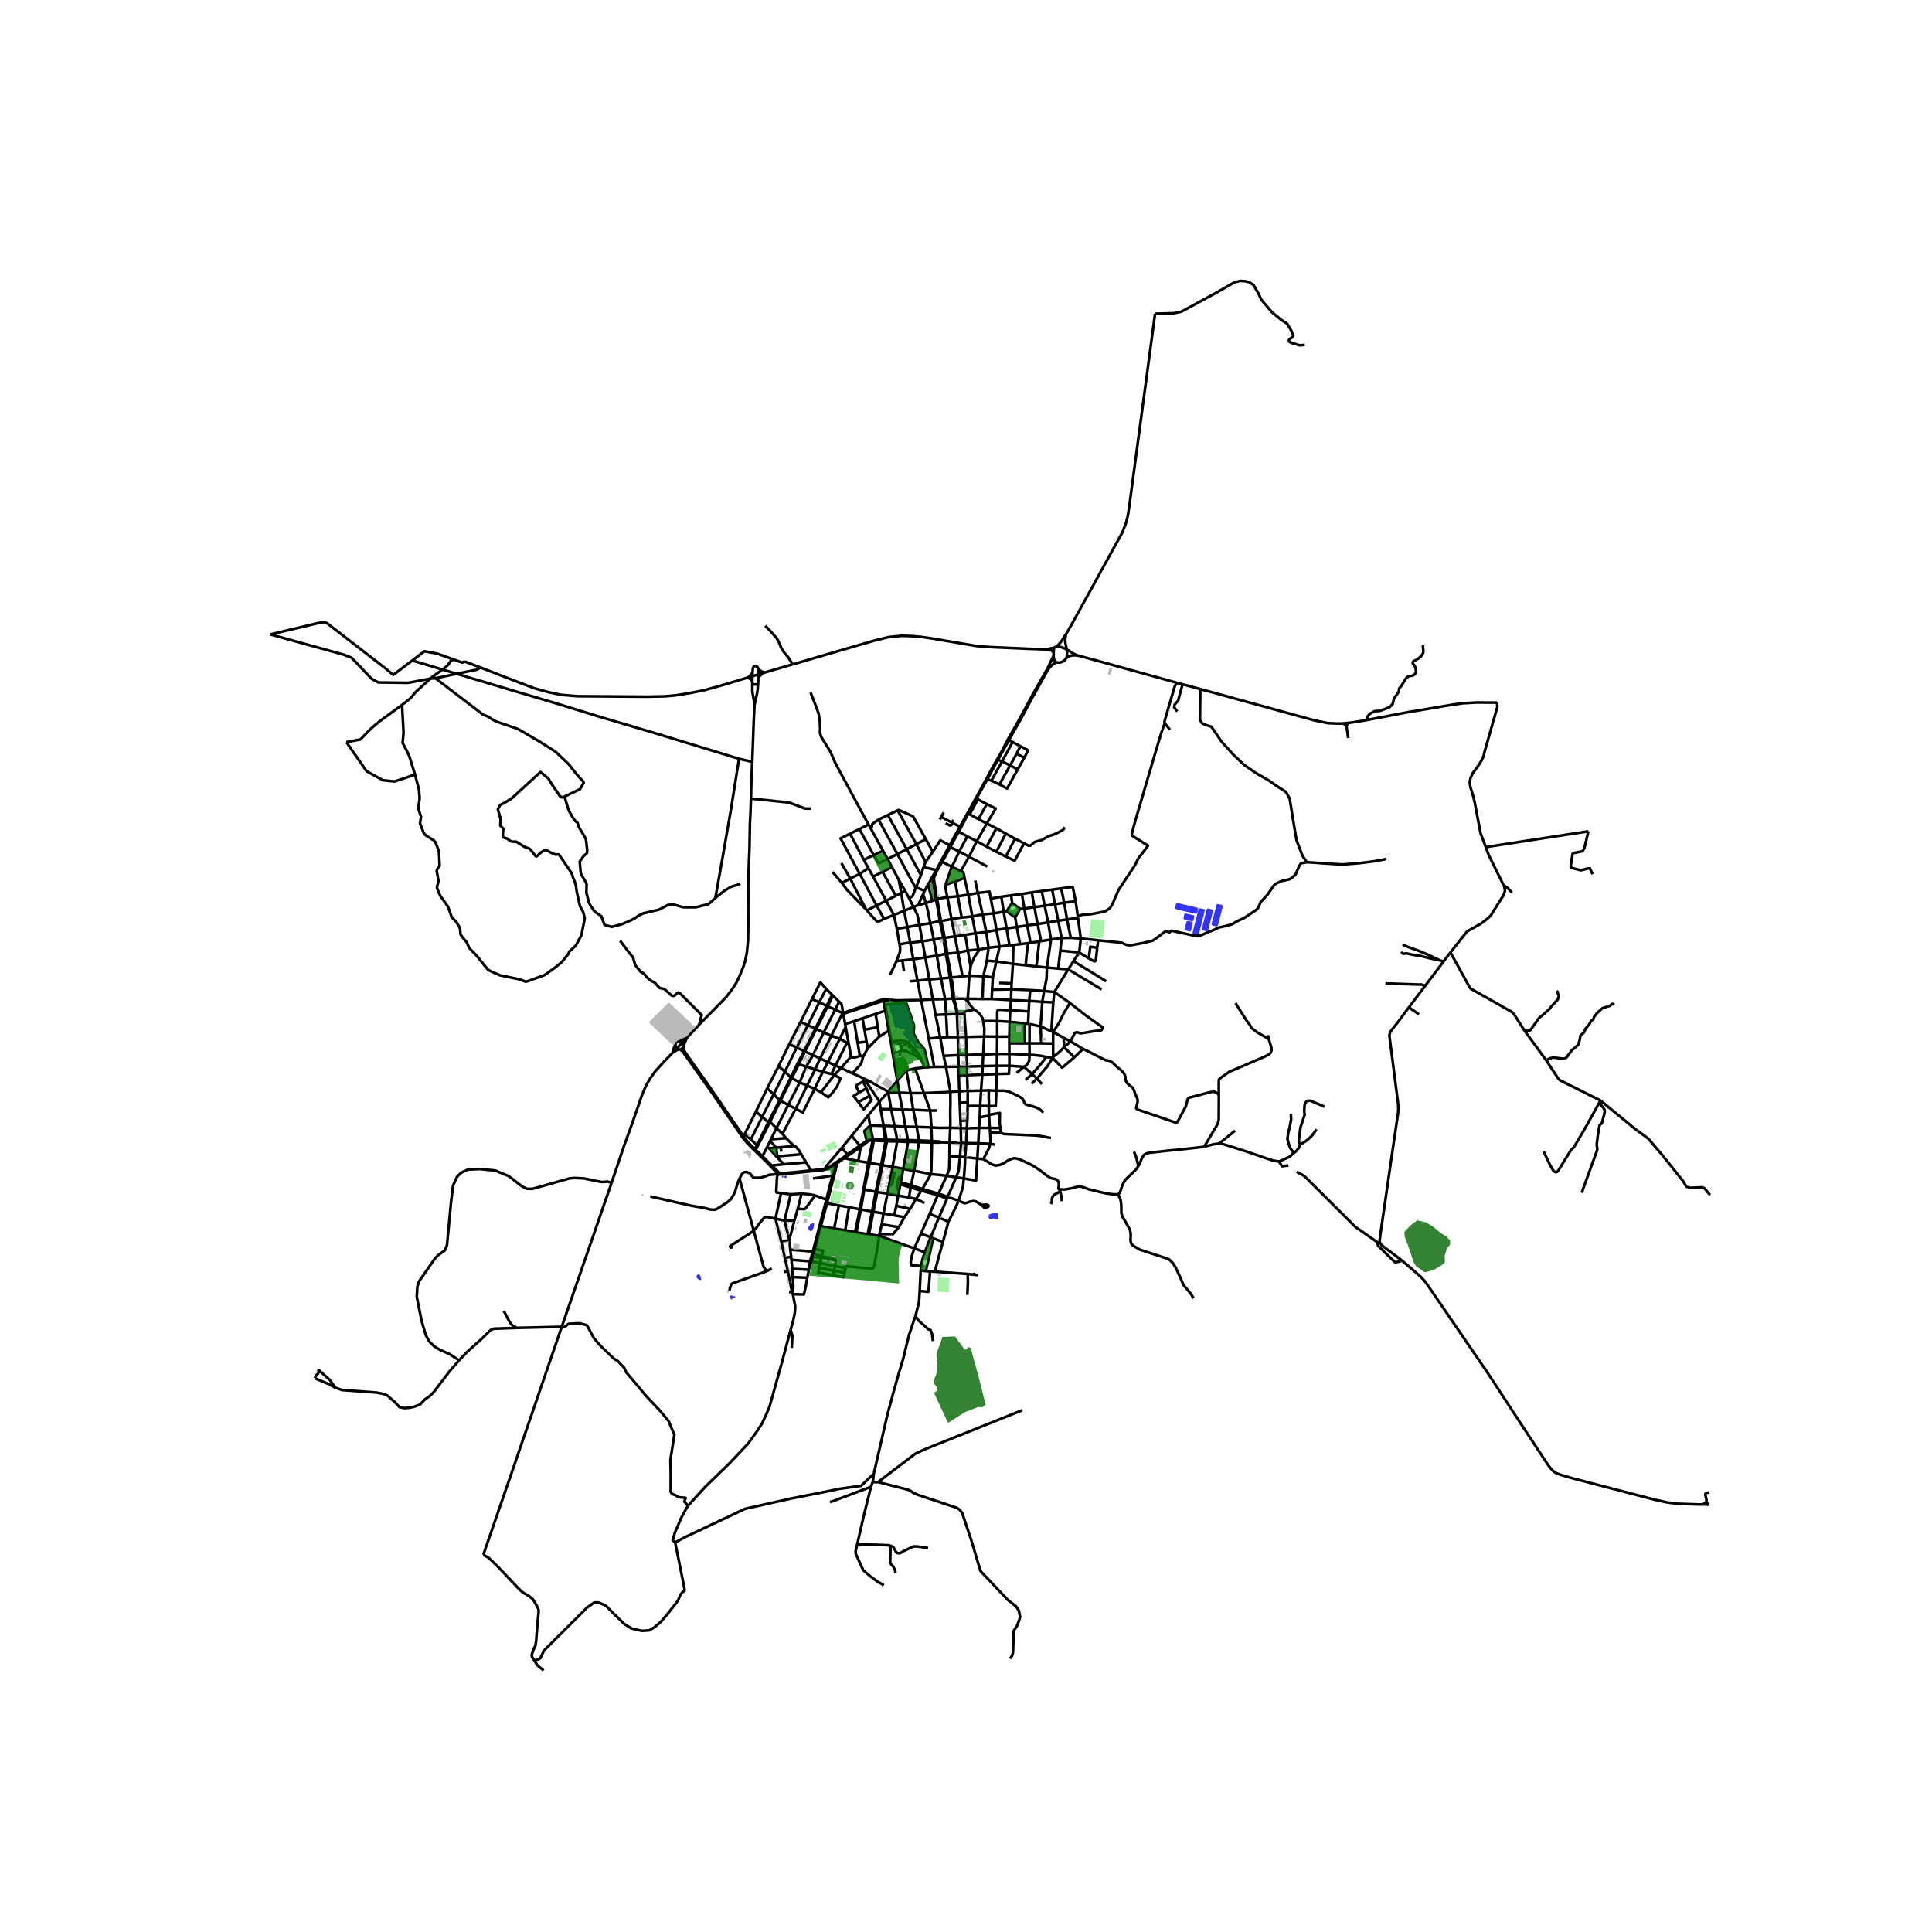 <svg xmlns="http://www.w3.org/2000/svg" width="960" height="960" viewBox="0 0 720 720"><defs><style>*{stroke-linejoin:round;stroke-linecap:butt}</style></defs><g id="figure_1"><path id="patch_1" d="M0 720h720V0H0z" style="fill:#fff"/><g id="axes_1"><path id="patch_2" d="M90 632.858h558V94.342H90z" style="fill:#fff"/><g id="LineCollection_1"><path d="m393.962 240.775-.606.288M397.283 236.34l-.629.846-.911 1.537-.663.828-1.118 1.224" clip-path="url(#pe174b52597)" style="fill:none;stroke:#000"/><path d="m397.515 242.06-.667-.399-.678-.242-1.643-.555-.565-.09M282.58 251.357l.026-2.114M282.58 251.357l1.713-.505M282.58 251.357l-2.165.632M282.58 251.357l-.011 1.312M250.71 392.263l1.554-1.613M250.71 392.263l1.572-.965.705-.315M227.915 440.806l4.406-13.097 3.274-9.046 3.66-10.583 1.432-3.394 1.738-2.97 1.838-2.579 3.349-3.654 3.097-3.22M251.722 389.397l-.26.361-.472 1.118-.28 1.387M372.509 352.738l3.7-.398M372.509 352.738l-4.11.468M372.509 352.738l-1.16-6.167M372.509 352.738l-1.203 5.562M366.15 372.29l.311-8.469M366.15 372.29l3.408.006M366.15 372.29l-5.515-.088M366.461 363.821l3.52.419M366.461 363.821l-5.177-.22M366.461 363.821l1.312-5.8M334.936 327.879l.935 4.868M334.936 327.879l-2.544-4.748M334.936 327.879l2.463 4.263M335.87 332.747l1.096 6.69M335.87 332.747l1.53-.605M335.87 332.747l-2.034 1.073M346.111 387.035l-2.825-14.366M346.111 387.035l2.053 10.553M346.111 387.035l4.278-.41M366.185 397.31l.217-4.321M366.185 397.31l-.132 3.159M366.185 397.31l5.327-.116M366.185 397.31l-5.815.183M371.62 386.319l-.057 6.427M371.62 386.319l.004-5.815M371.62 386.319l4.534-.012M371.62 386.319l-4.866-.06M338.83 334.837l-1.43-2.695M338.83 334.837l1.622 3.134M341.353 330.68l-.188.47-.169.438-.874 2.3-1.293.949M355.881 348.96l-3.844.557M355.881 348.96l3.843-.581M355.881 348.96l1.131 6.06M355.881 348.96l-1.293-6.444M348.164 397.588l4.376-.019M344.435 397.783l.375-.044.609-.023 2.745-.128M391.667 350.126l-1.512 10.45M391.667 350.126l3.953-.556M391.667 350.126l-3.703.62M391.667 350.126l-1.076-6.379M339.23 351.352l-1.1-5.873M339.23 351.352l1.129 6.139M339.23 351.352l4.516-.548M335.215 351.96l2.735-.532 1.28-.076M343.286 372.67l-1.367-7.208M343.286 372.67l4.344-.225M331.624 372.633l2.78.193 1.198-.035 7.684-.122M351.516 349.593l-3.56.555M351.516 349.593l.52-.076M351.516 349.593l.895 5.582M350.26 343.452l.83 3.633.426 2.508M364.618 353.864l.514-.066M364.618 353.864l-3.93.37M364.618 353.864l-1.112-6.057M357.315 400.747l.193 5.949M357.315 400.747l3.094-.08M357.315 400.747l-.079-3.248M343.746 350.804l4.21-.656M343.746 350.804l1.087 6.01M343.746 350.804l-1.104-6.105M353.006 386.521l-.423-8.5M353.006 386.521l3.999-.008M350.39 386.625l1.144-.04 1.472-.064M366.754 386.26l-.352 6.729M366.754 386.26l-6.739.168M366.364 380.497l.472 2.674-.082 3.089M295.366 247.592l4.714-1.373 3.725-1.084 22.01-6.409 5.446-1.333 4.731-.456 3.868.117 3.36.28 3.736.538 16.909 2.868 5.035.405 14.484.636 6.142.236M389.526 242.017l1.83.284.531.217.402.27.348.405M393.005 241.288l-.677.201-2.802.528M344.929 321.27l2.703-3.817M344.929 321.27l-.791 1.878M344.929 321.27l-3.442-6.685M352.215 372.32l.368 5.7M352.215 372.32l-1.528-7.673M352.215 372.32l-4.585.125M354.948 372.147l-.795.042-.66.05-1.278.081M371.512 397.194l-.06 3.081M371.512 397.194l.05-4.448M371.512 397.194l4.65-.016M349.125 356.165l1.562 8.482M349.125 356.165l-1.17-6.017M349.125 356.165l-4.292.65M352.317 355.491l-.717.127-.67.151-1.805.396M368.4 353.206l-3.268.592M368.4 353.206l-.862-5.9M368.4 353.206l-.627 4.814M307.9 368.518l-2.6 5.015M307.9 368.518l2.23 2.217M302.617 372.303l3.103-6.228 2.18 2.443M310.13 370.735l.305.3M310.13 370.735l-2.085 4.093M302.617 372.303l-4.246 8.522M302.617 372.303l2.683 1.23M305.3 373.533l-4.243 8.526M305.3 373.533l2.745 1.295M308.045 374.828l-4.187 8.498M308.045 374.828l.407.184M298.37 380.825l2.687 1.234M298.37 380.825l-4.225 8.333M301.057 382.059l-4.12 8.263M301.057 382.059l2.8 1.267M303.858 383.326l-4.195 8.39M303.858 383.326l.336.156M294.145 389.158l-4.011 8.2M294.145 389.158l2.792 1.164M299.663 391.716l-2.487 4.716M299.663 391.716l.314.159M296.937 390.322l1.927 1.032.8.362M290.134 397.359l2.407 1.972M290.134 397.359l-4.205 8.216M292.541 399.331l-4.219 8.475M292.541 399.331l4.396-9.009M292.541 399.331l2.171 2.216M294.712 401.547l-4.18 8.475M294.712 401.547l.38.219M297.176 396.432l-.085.164-2.379 4.95M285.929 405.575l2.393 2.23M285.929 405.575l-4.219 8.692M288.322 407.806l-4.28 8.415M288.322 407.806l2.21 2.216M290.533 410.022l-3.984 7.764M290.533 410.022l.316.184M281.71 414.267l-4.19 8.381M281.71 414.267l2.331 1.954M284.041 416.22l-4.223 8.438M284.041 416.22l2.279 2.01M277.52 422.648l2.298 2.01M277.52 422.648l-.593.598M279.818 424.658l2.341 2.055M282.16 426.713l.26.23M282.16 426.713l-.677 1.216-.147.301M282.16 426.713l4.16-8.483M371.624 380.504l4.64.282M371.624 380.504l-5.26-.007M376.482 376.476l-4.158-.17-.278.059-.208.132-.17.333-.031.414-.013 3.26M376.154 386.307l.11-5.52M376.154 386.307l-.03 2.497M360.015 386.428l-3.01.085M360.015 386.428l-.53-7.263-.047-.924.033-.454M360.015 386.428l.174 6.702M350.39 386.625l1.268 6.857M350.39 386.625l-1.737-8.393M371.563 392.746l4.593.006M371.563 392.746l-5.161.243M366.402 392.989l-6.213.14M383.682 393.053l-.051-4.233M383.682 393.053l-7.526-.301M381.625 397.566l.766-.514.742-.915.432-.888.117-2.196" clip-path="url(#pe174b52597)" style="fill:none;stroke:#000"/><path d="m389.952 393.918-1.637-.375-1.794-.234-2.84-.256M360.189 393.13l-3.078.075M360.189 393.13l.18 4.363M389.952 393.918l2.304.353" clip-path="url(#pe174b52597)" style="fill:none;stroke:#000"/><path d="m384.638 400.255 2.505-2.818 2.809-3.52M360.37 397.493l-3.134.006M360.37 397.493l.039 3.174M342.642 344.699l4.047-.648M342.642 344.699l-4.512.78M340.452 337.97l1.416 2.945.774 3.784M371.26 406.484l.192-6.209M371.26 406.484l-2.735-.147M368.5 412.181l2.559.025.178-3.645.023-2.077M388.921 414.449l-.354-.107-.229-.139-.294-.314-.575-.495-1.533-.754-1.097-.34-.926-.222-1.64-.505-.431-.463-.371-.901-.414-.76-.803-.573-2.151-1.094-2.147-.98-1.77-.35-2.926.032M368.525 406.337l-2.916.086M368.5 412.181l.039-1.41-.09-1.756.076-2.678M360.636 406.57l-3.128.126M360.636 406.57l4.973-.147M360.636 406.57l-.192-4.928-.035-.975M360.636 406.57l.005 4.267M354.187 406.872l3.321-.176M354.122 420.28l.04-1.177-.008-1.863-.032-1.676-.005-1.745.066-1.88.015-1.768-.023-1.06.012-2.239M352.54 397.569l1.065 6.058.29 1.5.18 1.07.112.675M344.34 407.354l3.178-.132.628-.04 3.478-.11 2.563-.2M339.325 407.374l-1.55-8.465M339.325 407.374l1.019 6.203M339.325 407.374l-4.248-.192M339.325 407.374l5.016-.02M365.27 412.132l.34-5.71M365.27 412.132l-.155 4.253M365.27 412.132l-4.664.032M365.27 412.132l3.23.049M360.606 412.164l.035-1.327M360.482 417.581l.062-1.158.062-4.26M368.5 412.181l.032 3.292M368.577 415.78l-.045-.307M368.577 415.78l-3.462.605M368.861 420.337l-.143-1.875-.14-2.683M354.122 420.28l-.246 5.512M354.122 420.28l3.919.144M347.097 420.148l3.173.196.542-.019 3.31-.044M368.861 420.337l.112 1.799M368.861 420.337l-3.998.02M368.861 420.337l3.92.058M360.328 420.469l.154-2.888M360.328 420.469l-2.287-.045M360.328 420.469l4.535-.112M360.328 420.469l-.267 5.515M334.371 425.36l-1.749 9.47M334.371 425.36l4.052.216M334.37 424.843l-.216.128-.056.14.049.13.224.118M334.371 425.36l-3.832-.048M338.423 425.576l-1.798 10.002M338.423 425.576l1.032-.06 3.036.12M338.357 424.897l-.232.171-.025.152.057.188.266.168M350.692 425.682l-.458-.25-2.988-.228M353.876 425.792l-2.578-.091-.374-.01-.232-.01" clip-path="url(#pe174b52597)" style="fill:none;stroke:#000"/><path d="m347.296 425.755 1.077.019 1.83.013.489-.105M353.876 425.792l-.038 5.071M353.876 425.792l4.299.131M356.78 377.907l2.69-.12M356.78 377.907l-.221.01M356.78 377.907l-.125.541M356.78 377.907l-.013-.462-.288-1.71-.727-2.883-.067-.562M360.061 425.984l4.516.098M360.061 425.984l-1.886-.06M360.061 425.984l-.367 5.232M364.577 426.082l.286-5.725M364.577 426.082l-.357 5.682M364.577 426.082l4.445.189M369.022 426.27l1.77.309M366.433 431.956l.381-.685.537-1.05.56-.985.605-1.307.506-1.658M368.973 422.136l.058.481.112 2.613-.12 1.04M353.838 430.863l3.89.198M352.816 438.186l.92-2.465.102-4.858M357.728 431.06l1.966.156M357.728 431.06l-.162 1.81-.13 1.497-.102 1.163-.162 1.05-.352.866-.502 1.305M358.175 425.923l-.203 2.585-.244 2.553M359.694 431.216l4.526.548M359.2 439.162l.37-4.736.124-3.21M314.075 431.482l-2.058 1.398M314.075 431.482l.56.14M314.075 431.482l1.685-1.279M364.22 431.764l2.213.192M359.2 439.162l4.525.808.146-2.77.35-5.436M314.634 431.622l6.086-4.114M314.634 431.622l5.228 1.068M312.033 433.463l1.864-1.33.737-.51" clip-path="url(#pe174b52597)" style="fill:none;stroke:#000"/><path d="m394.826 443.2-.296-.148-.073-.232.037-.407.105-.624v-.75l-.22-.754-.409-.529-.649-.384-.781-.084-1.232-.396-1.336-.894-2.156-1.658-2.004-1.404-1.657-.95-3.634-1.707-1.444-.502-1.051-.148-.68.148-1.513.59-1.793 1.124-1.39.62-1.613.262-1.356-.44-1.218-.747-2.03-1.23M319.862 432.69l3.674.608M319.862 432.69l.858-5.182M323.536 433.298l-1.737 9.942M323.536 433.298l.578.114M325.129 425.03l.021.319-1.614 7.95M324.114 433.412l1.507-8.364M324.114 433.412l4.271.687M324.114 433.412l-2.026 9.863M328.385 434.099l-2.011 10.03M328.385 434.099l.456.135M328.385 434.099l1.635-8.834M328.84 434.234l1.7-8.922M328.84 434.234l3.782.595M328.84 434.234l-1.938 10.008M332.622 434.83l4.003.748M332.307 436.625l.259-1.34.056-.456M336.625 435.578l-.417 2.223M340.67 436.306l-1.867-.28-2.178-.448M340.67 436.306l6.257 1.247M340.67 436.306l1.82-10.67M340.67 436.306l-1.121 5.39M346.927 437.553l-3.174 5.557M352.816 438.186l-2.731-.342-.614-.05-2.544-.241M347.296 425.755l-.233 10.615-.136 1.183M352.816 438.186l3.502.565M352.816 438.186l-3.064 6.635M356.318 438.751l2.882.411M356.318 438.751l-1.557 3.603-1.6 3.658M357.241 447.47l1.06-3.357.575-1.892.324-3.059M335.682 440.61l.526-2.81M335.682 440.61l-.157.745M335.682 440.61l3.867 1.086M335.525 441.355l-.552 2.935M335.525 441.355l3.848 1.175M339.549 441.696l-.176.834M339.549 441.696l4.204 1.414M339.373 442.53l3.998 1.203M339.373 442.53l-.611 3.736M343.753 443.11l-.382.623M343.753 443.11l6 1.71M322.088 443.275l4.286.854M322.088 443.275l-.29-.035M322.088 443.275l-.391 2.289M343.371 443.733l6.143 1.642M343.371 443.733l-1.984 3.069M326.374 444.13l-1.379 7.35M326.374 444.13l.528.112M326.902 444.242l3.82.569M326.902 444.242l-1.421 7.342M291.08 444.61l-2.083 9.544M291.08 444.61l3.592.493M290.095 437.589l-.232.265-.3.71-.274 5.68.133.168 1.657.198M349.752 444.82l-.238.555M349.752 444.82l3.409 1.192M330.721 444.81l-1.461 7.418M330.721 444.81l4.013.75M331.252 442.092l-.437 2.269-.094.45M298.722 444.836l-1.423 5.643M298.722 444.836l-4.05.267M303.763 445.5l-1.886-.39-3.155-.274M294.672 445.103l-2.316 9.783M334.734 445.56l.239-1.27M334.734 445.56l-.713 3.827M334.734 445.56l4.028.706M349.514 445.375l-3.07 7.017M349.514 445.375l3.408 1.312M353.16 446.012l-.238.675M353.16 446.012l4.081 1.457M338.762 446.266l2.625.536M352.922 446.687l-3.011 7.033M341.387 446.802l3.139 1.502M341.387 446.802l-2.185 3.674M307.957 447.069l-.333 1.258M307.957 447.069l-4.194-1.569M307.957 447.069l.553.156M310.312 438.126l-.746 2.416-1.61 6.527M365.79 449.081l-.731-.502-.59-.379-.85-.462-.777-.15-1.178.174-1.595.528-.692.1-2.136-.92M353.46 455.32l2.837-5.698.944-2.153M308.195 448.431l-.57-.104M308.195 448.431l4.415.787M308.195 448.431l.315-1.206M305.903 456.964l1.974-7.347.318-1.186M334.021 449.387l-.746 3.525M334.021 449.387l5.181 1.09M312.61 449.218l3.79.693M310.868 457.842l.194-1.016 1.548-7.608M316.4 449.911l3.99.75M316.4 449.911 315 458.48M339.202 450.476l-2.13 3.125M320.39 450.66l.421.077M320.39 450.66l-.498 2.638-1.253 5.885M321.373 445.514l-.934 4.95-.05.197M320.811 450.737l4.184.743M320.811 450.737l.886-5.173M320.811 450.737l-1.678 8.535M324.995 451.48l.486.104M324.995 451.48l-1.629 8.457M325.48 451.584l3.78.644M325.48 451.584l-1.65 8.382M329.26 452.228l4.015.684M329.26 452.228l-.661 4.048M346.444 452.392l-3.242 7.38M346.444 452.392l3.467 1.328M333.275 452.912l3.797.689M337.072 453.6l-2.104 3.712M349.91 453.72l-3.06 7.338M349.91 453.72l3.55 1.6M288.997 454.154l3.36.732M288.997 454.154l2.18 8.587M280.895 458.639l1.104-1.26.8-1.179 1.629-1.984.475-.447.495-.221.695.015 1.207.262 1.697.33M292.356 454.886l1.816 7.148M292.356 454.886l3.675.016M296.03 454.902l1.27-4.423M296.03 454.902l-1.858 7.132M353.46 455.32l-2.055 7.515M328.599 456.276l6.37 1.036M328.599 456.276l-.85 3.623M305.903 456.964l4.965.878M305.903 456.964l-2.132 8.53M327.75 459.9l5.047.016 2.171-2.604M310.868 457.842l4.13.637M314.999 458.479l3.64.704M318.64 459.183l.493.089M319.133 459.272l4.233.665M343.202 459.771l-2.462 5.415M343.202 459.771l3.648 1.287M323.366 459.937l.464.029M323.83 459.966l3.765.592M327.595 460.558l.155-.659M340.74 465.186l-3.979-1.325-.315-.148-8.85-3.155M315.104 472.534l.125-.664 7.891.784 1.78.157.398-.157.328-.381.21-.538.399-2.418.796-4.592.564-4.167M343.11 473.49l1.92.202M343.11 473.49l-.365 7.609M343.11 473.49l.178-1.692M347.785 461.497l-.935-.439M347.785 461.497l3.62 1.338M347.785 461.497l-2.755 12.195M294.179 462.123l.337 3.586M294.179 462.123l-3.002.618M294.179 462.123l-.007-.089M348.4 473.91l1.395-5.404 1.61-5.671M291.177 462.741l1.313 6M340.74 465.186l3.897 1.526M343.288 471.798l-3.764-.318-.119-1.15.433-2.337.902-2.807M294.516 465.71l.335 2.694M294.516 465.71l8.42.707M302.937 466.417l-.323 1.017M307.624 448.327l-2.194 8.454-2.493 9.636M294.85 468.404l.11 1.072M294.85 468.404l-2.36.337M306.226 468.19l.51-2.124-2.965-.572M303.77 465.494l-.48 1.864M292.49 468.74l1.115 4.9M294.96 469.476l6.912.582M295.236 472.862l-.058-.887-.218-2.499M301.872 470.058l.652.176M301.872 470.058l-.262 2.05M301.872 470.058l.616-2.136M305.298 472.47l-.333 1.728M305.298 472.47l.322-1.73M305.298 472.47l5.533 1.053M295.236 472.862l.204 3.082M301.47 473.204l-.227-.025-6.007-.317M301.61 472.108l-.14 1.096M301.61 472.108l.914-1.874M345.03 473.692l1.576.125M346.606 473.817l1.795.093M342.745 481.099l3.275.31.586-7.592M348.4 473.91l12.254.857M304.965 474.198l5.471 1.079M304.965 474.198l-.166.72M362.971 475.04l.316.026 1.191.166M310.436 475.277l.395-1.754M314.77 474.305l-.38 1.692-3.954-.72M295.44 475.944l5.385.244M295.503 481.57l.137-2.24-.2-3.386M300.825 476.188l.645-2.984M295.478 482.308l4.102.099.712-3.014.533-3.205M295.503 481.57l-.12.323M295.503 481.57l-.332.042M295.17 481.612l-1.565-7.972M295.17 481.612l.214.28M295.17 481.612l-1.088-.145M341.18 490.386l1.319-5.172.246-4.115M295.478 482.308l-.06-.268-.034-.147" clip-path="url(#pe174b52597)" style="fill:none;stroke:#000"/><path d="m294.643 495.588.932-3.321.583-2.708.131-1.197.06-1.507-.871-4.547M303.01 393.19l2.621 1.293M303.01 393.19l-3.033-1.315M303.01 393.19l3.952-8.42M303.01 393.19l-2.54 4.3M305.631 394.483l2.925 1.272M305.631 394.483l4.194-8.498M305.631 394.483l-1.867 4.046M308.556 395.755l2.813 1.322M308.556 395.755l-1.93 3.68M308.556 395.755l4.4-8.586M311.369 397.077l2.095.922M311.369 397.077l4.284-8.483M311.369 397.077l-1.5 3.158M313.464 397.999l4.173 1.982M313.464 397.999l3.417-3.947M313.464 397.999l-2.557 2.65M331.968 388.282l.254 1.365 1.181 7.281 1.02 5.83M334.423 402.758l-3.233 3.718-.095.128M334.423 402.758l.654 4.424M334.423 402.758l.182-.21M365.61 406.423l.443-5.954" clip-path="url(#pe174b52597)" style="fill:none;stroke:#000"/><path d="m331.095 406.604-.095-.012-.112.042-.08.066M331.286 407.006l.033-.097-.006-.101-.044-.093-.05-.06-.124-.051M330.807 406.7l-.05.09-.014.1.026.099.06.083" clip-path="url(#pe174b52597)" style="fill:none;stroke:#000"/><path d="m322.795 402.353 1.84.887 2.983 1.748 2.619 1.379.57.333M331.286 407.006l3.791.176M331.022 407.15l.105-.015.093-.05.066-.08M330.83 407.072l.088.056.104.023M327.758 410.561l2.75-3.078.15-.223.172-.188M335.077 407.182l1.232 6.307M331.022 407.15l1.101 6.197M344.34 407.354l2.303 6.516M344.34 407.354l-3.31-9.172M327.758 410.561l-5.313-7.99M327.758 410.561l.398 2.77M327.758 410.561l-4.12 5M323.638 415.56l.599 3.865M323.638 415.56l-6.245 7.72M324.237 419.425l1.084 5.038M324.237 419.425l4.9.156M323.001 425.105l-.905-3.596 2.14-2.084M317.393 423.28l-3.638 4.449M317.393 423.28l3.063 3.676M325.129 425.03l.492.018M320.72 427.508l.216-.225 2.573-1.943.74-.3.88-.01M325.321 424.463l-.268.19-.031.107.014.104.093.166M323.001 425.105l-2.545 1.851M325.321 424.463l-.998.105-.597.105-.725.432M325.621 425.048l4.399.217M325.621 425.048l.057-.167v-.134l-.043-.113-.314-.17M320.456 426.956l-4.696 3.247M320.72 427.508l.16-.307-.043-.146-.09-.097-.29-.002M312.017 432.88l-.643.48M312.017 432.88l.016.583M302.222 436.196l.128.29M302.222 436.196l-1.833-3.027M302.222 436.196l-7.004.724-4.165.336-.503-.088M307.543 435.49l-.567.17-4.754.536" clip-path="url(#pe174b52597)" style="fill:none;stroke:#000"/><path d="m290.55 437.168-.157-.1-.16-.158M290.095 437.589l.112-.068.125-.133.218-.22M365.115 416.385l-.252 3.972M342.49 425.635l4.806.12M342.469 425.019l-.225.159-.048.174.068.142.227.141M347.246 425.204l-.216.119-.048.144.042.137.272.151M372.781 420.395l.208 1.799M368.532 415.473l2.296-.42 1.782-.281-.054 3.672.225 1.95M357.236 397.499l-4.696.07M357.236 397.499l-.125-4.294M381.625 397.566l3.013 2.689M381.625 397.566l-2.749 2.237M381.625 397.566l-5.464-.388M360.409 400.667l5.644-.198M366.053 400.469l5.399-.194M376.161 397.178l-.168 2.952-3.691.074-.85.071M376.161 397.178l-.005-4.426M360.654 474.767l2.317.272M360.494 482.583l.207-4.668-.058-2.978.01-.17M382.206 402.455l2.432-2.2M384.638 400.255l1.815 1.677M384.513 403.822l1.94-1.89M388.265 404.02l-.53-.654-.496-.546-.786-.888M392.256 394.27l-1.9 3.061-3.903 4.601M392.463 393.902l-.207.369M392.463 393.902v-5.015M396.533 390.286l-1.63 1.616-2.44 2M396.533 390.286l2.405-2.197M396.533 390.286l3.853 3.73M396.533 390.286l-.124-3.551M398.938 388.09l4.688 2.792M398.938 388.09l-2.529-1.355M398.716 373.769l5.996 4.698 6.356 4.496-.549.886-.395.24-1.825.098-5.022.837-.7.025-1.134-.361-.506.037-.46.344-1.539 3.02M391.812 384.318l.67.304M391.812 384.318l-4.013-1.807M391.812 384.318l.715-10.758M387.799 382.511l.223 6.305M387.799 382.511l-4.14-.872M387.799 382.511l.617-9.155M388.022 388.816l4.441.071M388.022 388.816l-4.391.004M376.265 380.786l5.507.584M376.265 380.786l.217-4.31M376.124 388.804l.032 3.948M376.124 388.804l5.669.03M383.631 388.82l-1.838.015M383.658 381.64v6.546l-.027.634M392.463 388.887l.018-4.265M400.386 394.016l3.24-3.134M392.256 394.27l3.587 3.606 4.543-3.86M315.104 472.534l-4.003-.698M315.104 472.534l-.334 1.77M314.77 474.305l-3.94-.782M303.29 467.358l-.676.076M303.29 467.358l-.266.942M303.29 467.358l2.936.832M303.024 468.3l3.002.444M303.024 468.3l-.5 1.934M303.024 468.3l-.536-.378M311.4 469.705l.122-.544M311.101 471.836l.17-1.098.128-1.033M311.4 469.705l-5.374-.961M359.47 377.787l-.027-.237.097-.295.258-.355.457-.17 1.5-.153.61-.2.293-.119.209-.156" clip-path="url(#pe174b52597)" style="fill:none;stroke:#000"/><path d="m366.364 380.497-.303-1.211-.57-.936-.553-.704-.982-.81-1.09-.734M360.818 373.633l1.248 1.558.8.911M383.658 381.64l-.535-.133M396.409 386.735l-3.928-2.113M454.234 408.011l-.807-.739-.968-.445-1.456.182-7.875 2.07-.52.512-.683 2.722-3.171 5.865-.453.115-.479-.046-14.008-4.813-.29-.262-.131-.34.543-2.065.017-1.012-.457-1.184-.354-.656-.24-.713-.274-.868-.552-1.022-.816-.578-1.42-1.29-.449-1.155v-1.031l-.432-1.127-1.128-1.267-2.063-1.714-1.11-1.14-1.134-.672-1.588-.271-1.72-.865-1.893-.97-1.178-.604-1.448-.742-2.071-1.004M381.772 381.37l1.351.137M381.772 381.37l.021 7.465M359.664 372.186l.971.016M359.664 372.186l-3.95-.036M360.818 373.633l-.54-.683-.614-.764M360.818 373.633l-.183-1.431M361.284 363.602l-.141 1.517-.31 4.434-.198 2.649M352.583 378.02l-3.93.212M356.559 377.916l-.376.002-3.6.102M351.658 393.482l.882 4.087M351.658 393.482l5.453-.277M348.653 378.232l-1.023-5.787M344.637 466.712l-.84 2.57-.51 2.516M344.637 466.712l2.213-5.654M357.508 406.696l.155 4.256M358.175 425.923l-.134-5.499M358.041 420.424l-.11-2.771M357.11 393.205l-.105-6.692M357.005 386.513l-.35-8.065M363.061 474.31l-.073.63-.017.1M360.64 410.837l-2.977.115M357.663 410.952l.267 6.701M347.63 372.445l-1.315-7.44M369.558 372.296l7.208.39M369.558 372.296l.169-3.462M376.766 372.685l.144-4.02M376.766 372.685l-.284 3.791M376.766 372.685l6.795.312M377.484 359.193l.17-7.039M377.484 359.193l-.494 7.255M377.484 359.193l-6.178-.893M377.484 359.193l4.757.526M377.653 352.154l2.472-.287M377.653 352.154l-1.443.186M376.482 376.476l6.867.455M383.35 376.93l-.227 4.577M383.35 376.93l.21-3.933M383.56 372.997l.372-4.007M383.56 372.997l4.856.36M388.416 373.356l.697-4.06M388.416 373.356l4.111.204M392.527 373.56l.382-3.868M389.113 369.296l-5.181-.306M389.113 369.296l3.796.396M390.155 360.576l-.136 3.954-.067.527-.84 4.24M369.727 368.834l.254-4.594M369.727 368.834l7.183-.17M383.932 368.99l-7.022-.326M392.91 369.692l5.806 4.077M392.91 369.692l5.196-8.45M402.193 354.97l.584-5.227M402.193 354.97l-2.145 3.216M402.193 354.97l3.554 2.175M402.193 354.97l-7.028-.732M402.777 349.743l6.454.674M402.777 349.743l-3.741-.244M402.777 349.743l-1.056-7.624M372.351 366.308l4.64.14M376.99 366.448l-.08 2.216M369.98 364.24l1.326-5.94M371.306 358.3l-3.533-.28M360.688 354.234l1.014 6.008M360.688 354.234l-.964-5.855M360.688 354.234l-3.676.786M361.284 363.602l.394-2.845.024-.515M365.132 353.798l-1.69 2.377-.363.604-.98 2.208-.397 1.255M341.92 365.462l-1.561-7.971M341.92 365.462l4.395-.457M339.013 365.694l1.703-.141 1.203-.091M346.315 365.005l-1.482-8.19M346.315 365.005l4.372-.358M350.687 364.647l3.354-.301M361.284 363.602l-2.574.266M383.168 351.487l.862-.136M383.168 351.487l-3.043.38M382.241 359.72l.341-4.124.586-4.109M382.241 359.72l3.988.437M395.165 354.238l-.825 6.714M395.165 354.238l.455-4.668M400.048 358.186l-1.942 3.055M400.048 358.186l12.22 7.516M409.23 350.417l-.334 2.786M487.022 321.318l-2.108.352-.61.845-.82 1.803-.4.916-.34.754-.743.694-.85.65-.663.37-2.071.458-.726.148-2.225 1.005-.603.5-1.197 1.714-1.414 2.017-1.329 1.434-1.073 1.167-.294.592-.684 1.592-.56.68-1.01.65-1.275.879-1.73 1.145-.947.603-1.394.602-1.406.694-1.26.82-1.25.37-1.654.413-2.124.473-2.372 1.109-.796.299-.587.151-.501.2-2.21 1.08-1.514.25-1.607-.133-8.15-1.788-.629.584-.305-.052-.498-.159-.722-.27-.255.288-2.642 2.018-1.862 1.315-3.661.887-4.635.857-1.337-.118-1.012-.392-.73-.448-9.006-.919M398.106 361.241l12.45 7.486M398.106 361.241l-3.766-.289M395.62 349.57l3.416-.071M395.62 349.57l-1.255-6.429M394.34 360.952l-4.185-.376M387.274 350.859l-1.045 9.298M387.274 350.859l.69-.113M387.274 350.859l-3.244.492M386.23 360.157l3.925.419M392.481 384.622l2.133-3.376 1.827-3.658 2.275-3.82M334.077 358.19l2.205-.245M335.215 351.96l.237 1.253-.07 1.596-1.305 3.381M331.663 363.31l1.766-3.612.648-1.508M340.359 357.49l4.474-.676M340.359 357.49l-4.077.455M399.036 349.499l-1.397-6.854M395.5 331.079l1.081 5.327M395.5 331.079l-3.378.467M400.883 335.908l-1.11-5.39-4.273.561M392.122 331.546l1.018 5.46M392.122 331.546l-3.895.51M388.227 332.056l1.08 5.474M388.227 332.056l-3.71.52M384.517 332.576l.97 5.49M384.517 332.576l-3.691.58M387.964 350.746l-1.296-6.358M380.826 333.157l.924 5.435M380.826 333.157l-3.977.512M384.03 351.35l-1.19-6.479M380.125 351.867l-1.211-6.405M378.328 341.832l.586 3.63M380.148 338.732l-.486.912-1.334 2.188M375.14 339.61l.425.354 2.763 1.868M377.184 336.533l-.335-2.864M380.148 338.732l-.301-.277-2.663-1.922M375.14 339.61l.203-.331 1.841-2.746M376.85 333.67l-3.686.52M373.164 334.19l.862 5.585M373.164 334.19l-3.927.67M376.21 352.34l-1.097-6.361M367.538 347.306l-4.032.501M367.538 347.306l3.81-.735M367.538 347.306l-1.356-6.537M364.411 332.77l-.978-4.609M364.411 332.77l1.771 7.999M364.411 332.77l-3.552.668M369.237 334.86l-.478-2.563-4.348.474M352.388 329.75l3.562-1.26M352.388 329.75l2.274-6.76M353.034 334.38l-.604-3.138-.041-.546-.001-.945M359.43 327.186l1.429 6.252M359.43 327.186l-3.48 1.303M358.079 324.653l.71.349.409.702.231 1.482M367.945 322.94l-6.836-3.682M345.832 329.617l1.662 6.129M345.832 329.617l-1.241 2.36M347.009 327.49l-.456 1.034-.72 1.093M347.494 335.746l-2.467.788M347.494 335.746l1.135-.641M342.141 337.361l-1.689.61M342.141 337.361l2.886-.827M344.038 333.144l-.293.678-1.604 3.54M349.285 334.969l3.749-.59M349.285 334.969l-.053-.115-.094-.087M349.24 335.21l.047-.116-.002-.125M360.859 333.438l-3.903.586M362.354 341.539l-.68-3.702-.815-4.399M369.237 334.86l1.036 5.552M348.775 335.306l.122.046.13-.002.121-.05.091-.09M348.775 335.306l.378 1.616.592 3.036.44 3.151" clip-path="url(#pe174b52597)" style="fill:none;stroke:#000"/><path d="m348.63 335.105.052.114.093.087M340.452 337.97l-3.486 1.466M336.966 339.436l1.164 6.043M336.966 339.436l-3.838 1.558M334.245 346.151l-1.117-5.157M334.245 346.151l.97 5.81M334.245 346.151l3.885-.672M346.69 344.051l3.47-.789M347.955 350.148l-.437-2.25-.829-3.847M345.027 336.534l.86 3.37.802 4.147M362.354 341.539l1.152 6.268M362.354 341.539l3.828-.77M362.354 341.539l-3.964.4M374.026 339.775l.25-.028.865-.136M381.75 338.592l-1.002.107-.6.033M381.75 338.592l1.09 6.28M381.75 338.592l3.736-.526M400.883 335.908l-4.302.498M401.644 341.334l-.577-4.011-.184-1.415M363.506 347.807l-3.782.572M371.349 346.57l3.764-.591M370.273 340.412l.01.05 1.066 6.109M375.113 345.979l3.8-.517M375.113 345.979l-1.087-6.204M378.914 345.462l3.926-.59M382.84 344.871l3.828-.483M390.591 343.747l-3.923.641M390.591 343.747l3.774-.606M390.591 343.747l-1.284-6.217M394.365 343.141l3.274-.496M393.14 337.006l.259 1.216.966 4.919M401.721 342.12l-4.082.525M401.721 342.12l-.077-.786M355.95 328.49l1.006 5.534M358.39 341.939l-3.802.577M358.39 341.939l-1.434-7.915M351.165 321.18l3.497 1.81M351.165 321.18l2.958-5.51M349.304 324.347l.477-.872 1.384-2.296M350.74 343.241l.464-.061 3.384-.664M353.034 334.38l.374 1.737 1.18 6.399M357.012 355.02l-3.989.385M357.012 355.02l1.698 8.848M358.71 363.868l-4.158.43M381.614 314.283l-3.34-1.708M374.826 319.2l3.312 1.567 3.476-6.484M396.768 308.276l-.208.391-.216.4-.51.428-2.936 1.47-2.178.658-2.456 1.427-1.568.391-1.07.333-1.538 1.308-.71.1-1.764-.899M378.274 312.575l-3.448 6.625M378.274 312.575l-3.446-1.903M374.826 319.2l-3.535-1.761M374.828 310.672l-3.537 6.767M374.828 310.672l-3.516-1.976M371.291 317.439l-3.594-1.922M371.312 308.696l-3.615 6.821M371.312 308.696l-3.584-1.788M367.697 315.517l-3.693-2.016M358.079 324.653l3.03-5.395M354.662 322.99l1.11.53 2.307 1.133M367.728 306.908l-3.724 6.593M367.728 306.908l-3.095-1.636M367.732 299.658l3.33 1.642-3.334 5.608M357.458 317.34l-1.879 4.035-.917 1.615M360.478 311.703l-3.02 5.636M360.478 311.703l3.526 1.798M360.478 311.703l-3.173-1.73M354.123 315.67l3.335 1.67M354.123 315.67l3.182-5.697M360.844 303.227l.527.264M360.844 303.227l-.296-.148M360.844 303.227l3.54-6.505 3.576-6.325M360.844 303.227l-1.06 2.02M357.305 309.973l-.471-.257M357.305 309.973l2.48-4.725M361.37 303.491l3.263 1.78M367.732 299.658l-3.33-1.77-2.039 3.769-.992 1.834M364.633 305.272l3.1-5.614M367.96 290.397l1.505.552M367.96 290.397l3.93-7.232M371.89 283.165l1.545.576M371.89 283.165l4.057-7.263M379.273 286.73l2.451-4.361M379.273 286.73l-2.83-1.47M372.46 292.32l2.845 1.545 3.968-7.135M375.947 275.902l1.417.642M375.947 275.902l-.424-.193M375.947 275.902l2.541-4.497 1.862-3.288 4.326-8.062 5.6-9.984.89-1.338.779-.754.981-.782.719-.363M378.868 280.896l2.856 1.473M378.868 280.896l-2.426 4.364M378.868 280.896l1.392-2.812M380.26 278.084l2.893 1.533-1.429 2.752M380.26 278.084l-2.896-1.54M376.442 285.26l-3.007-1.519M376.442 285.26l-3.983 7.06M373.435 283.741l3.929-7.197M373.435 283.741l-3.97 7.208M369.465 290.95l2.994 1.37" clip-path="url(#pe174b52597)" style="fill:none;stroke:#000"/><path d="m393.645 246.834.78.083.674-.039.774-.234.753-.478.439-.465.48-.627" clip-path="url(#pe174b52597)" style="fill:none;stroke:#000"/><path d="m392.62 244.41.067.554.07.45.102.447.247.467.158.266.194.167.187.073M392.62 244.41l-2.332 4.84-4.855 8.529-6.056 11.195-3.854 6.735M392.637 243.193l.032.198.004.544-.054.476M310.27 324.94l3.478 4.086M347.632 317.453l-2.628-4.712M353.914 315.005l-3.472-1.841-2.81 4.29M334.53 302.007l-3.645 1.752M334.53 302.007l6.957 12.578M345.004 312.74l-4.75-8.518-5.369-2.386-.356.171M330.885 303.76l-3.502 1.683M330.885 303.76l7.014 12.706M343.228 326.121l-1.875 4.559M343.228 326.121l-5.33-9.655M344.138 323.148l-.823 2.73-.087.243M327.383 305.443l7.042 12.844M324.674 309.059l.405-1.94 2.304-1.676M323.679 307.273l.995 1.786M323.679 307.273l-3.416 1.696M302.067 258.092l1.288 3.226 1.71 4.525.491 3.36.094 2.554-.07 1.39.538 1.612 3.279 5.242 1.826 4.234 4.403 8.176 4.94 9.184 3.113 5.678M328.89 324.896l4.946 8.924M328.89 324.896l-3.511 1.789M328.89 324.896l3.502-1.765M333.836 333.82l-3.582 1.854M320.263 308.97l5.334 9.685M320.263 308.97l-3.48 1.736M325.597 318.655l-3.656 1.784M325.597 318.655l3.48-1.577M330.796 320.136l-2.897 1.385-.494.09-.263-.267-1.545-2.69M332.392 323.13l-1.596-2.994M325.379 326.685l4.875 8.989M325.379 326.685l-1.752-3.156M329.076 317.078l-4.402-8.02M329.076 317.078l1.72 3.058M321.94 320.44l1.687 3.089M321.94 320.44l-5.157-9.734M320.392 325.66l-7.128-13.198 3.519-1.756M330.254 335.674l2.874 5.32M330.254 335.674l-3.576 1.77M333.128 340.994l-3.689 1.445M323.081 339.263l-.334-.343M326.678 337.443l-3.312 1.676-.285.144M329.44 342.439l-2.032.999-.656-.11-1.727-1.804-1.944-2.26M320.392 325.66l6.286 11.783M320.392 325.66l3.235-2.131M320.392 325.66l-3.54 1.731M326.678 337.443l2.761 4.996M316.852 327.391l-3.3-5.758M316.852 327.391l5.895 11.529M316.852 327.391l-3.104 1.635M344.038 333.144l.989 3.39M344.59 331.977l-.293.552-.259.615M322.747 338.92l-7.076-7.27-1.923-2.624M330.796 320.136l3.629-1.849M345.004 312.74l-3.517 1.845M348.03 327.326l.426-1.218.408-.956.44-.805M348.03 327.326l-.19-.22-.284-.087-.29.072M348.03 327.326l.022.347M347.485 328.038l.184-.013.168-.072.133-.123.082-.157M349.138 334.767l-.284-1.855-.489-3.295-.067-.39-.214-.996-.032-.558M347.485 328.038l.178.524.307 1.18.545 3.927.16 1.194" clip-path="url(#pe174b52597)" style="fill:none;stroke:#000"/><path d="m347.009 327.49.023.195.098.171.16.124.195.058M347.266 327.091l-.202.21-.055.188M329.269 373.08l.637 3.567M329.269 373.08h.3l.234-.18M329.269 373.08l-.19-.118M329.803 372.9l1.82-.267M329.803 372.9l.072-.246-.086-.243-.212-.156M329.577 372.255l-.299-.008-.24.17M329.577 372.255l2.047.378M331.968 388.282l-.784-4.205M331.968 388.282l.246-.048M336.45 387.866l-.26 1.262M338.52 388.715l-.488-.354-.474-.219-1.107-.276M332.214 388.234l2.762-.529 1.475.16M344.435 397.783l-.033-.117M344.435 397.783l-3.406.4M336.19 389.128l1.979.141M336.19 389.128l-.469 1.986M332.214 388.234l1.545.385.103.02 2.116.444.212.045M341.752 392.022l-.752.45-.131-.14-.916-1.048-.202-.223-1.582-1.792M338.52 388.715l-.206.33-.145.224" clip-path="url(#pe174b52597)" style="fill:none;stroke:#000"/><path d="m343.664 395.503-.268-.696-.511-1.107-1.05-1.57-.083-.108M338.52 388.715l1.083.97 1.452 1.442.697.895M338.52 388.715l.58-.875M335.721 391.114l-.069.289M335.721 391.114l.459.295M329.039 372.417l-.08.28.12.265M329.039 372.417l-14.487 4.948-.325.265M316.262 388.783l.827 4.49-.208.779M320.692 393.455l-1.87.562-1.94.035M311.232 376.269l2.288 1.045.363.16.344.156M314.227 377.63l.373.077 13.984-4.54.495-.205M309.825 385.985l3.714-7.51.162-.245.226-.284.3-.316" clip-path="url(#pe174b52597)" style="fill:none;stroke:#000"/><path d="m312.725 373.296.921.937.581 3.397M314.958 381.663l-.662-3.629-.069-.404M316.262 388.783l-.61-.19M316.262 388.783l-1.115-6.082M309.868 400.235l1.04.414M309.868 400.235l-3.242-.8M315.653 388.594l-2.698-1.425M315.147 382.7l-2.192 4.47M315.147 382.7l-.19-1.037M306.626 399.435l-2.862-.906M306.626 399.435l-3.02 6.325M303.764 398.53l-3.293-1.04M303.764 398.53l-2.989 6.053M309.825 385.985l3.13 1.184M309.825 385.985l-2.863-1.215M306.962 384.77l-2.768-1.288M306.962 384.77l4.27-8.501M312.725 373.296l-1.493 2.973M312.725 373.296l-2.29-2.261M286.32 418.23l.438.262M286.32 418.23l.229-.444M298.611 430.153l1.778 3.016M298.611 430.153l-8.998.803M295.882 427.05l.614.193 1.145 1.353.97 1.557M287.294 424.578l5.64-.425M287.294 424.578l2.078-4.156M287.294 424.578l-.282.602M292.933 424.153l2.949 2.897M292.933 424.153l-1.326-1.594M286.614 427.944l2.68-.24M286.614 427.944l2.72 3.058M286.614 427.944l-.687-.54M289.333 431.002l.28-.046M289.333 431.002l.316.326M300.39 433.17l-8.266.715M285.927 427.404l1.085-2.224M285.927 427.404l-1.774 3.482M287.654 434.34l4.47-.455M287.654 434.34l-1.106-1.019-2.395-2.435M290.233 436.91l-.134-.131-2.445-2.44M289.613 430.956l.036.372M289.613 430.956l-.32-3.252M289.372 420.422l4.378-8.63M289.372 420.422l2.235 2.137M289.372 420.422l-2.412-2.355M322.067 402.003l.728.35M322.067 402.003l.378.568M317.637 399.98l1.547.675 2.883 1.348M284.153 430.886l-2.526-2.386M290.095 437.589l.504.09 1.022-.068 10.118-1.064.61-.06M289.746 437.322l.15.114.125.102.074.051M292.124 433.885l-2.475-2.557M289.746 437.322l.487-.412M275.595 439.174l.83-1.53.444-.514.541-.288.707-.092.73.262.602.222.557.71.706.853.638.136h.957l1.113-.06 1.53-.398 1.621-.65 1.746-.134.788-.162.641-.207M281.44 428.973l4.042 3.894 3.902 4.064.362.39M313.755 427.729l2.005 2.474M307.543 435.49l.288-.783 5.924-6.978M330.54 425.312l-.18-.572M330.54 425.312l-.52-.047M330.02 425.265l-.138-.56M325.321 424.463l4.56.243M346.643 413.87l2.545-.03M346.643 413.87l-6.299-.293M347.097 420.148l-.03-.953-.424-5.325M341.03 398.182l-3.255.727M341.624 419.971l-1.28-6.394M341.624 419.971l.845 5.048M341.624 419.971l5.473.177M341.624 419.971l-4.2-.097M337.775 398.909l-3.17 3.639M332.123 413.347l4.186.142M332.123 413.347l-3.967-.017M332.123 413.347l1.245 6.326M338.357 424.897l-3.988-.054M338.357 424.897l-.933-5.023M338.357 424.897l4.112.122M347.246 425.204l-4.777-.185M347.246 425.204l-.149-5.056M329.882 424.706l-.745-5.125M329.882 424.706l.478.034M328.156 413.33l1.088 5.853M336.31 413.489l4.034.088M336.31 413.489l1.114 6.385M297.3 450.48l2.317.143.54-.214 3.606-4.909M302.524 470.234l3.096.506M312.033 433.463l-.744.536M312.033 433.463l-1.151 4.549M311.289 434l-.101.823-.876 3.303M311.289 434l.085-.64M307.575 435.846l.584-.134.966-.43 1.585-.954.579-.329M293.605 473.64l-1.484.402M344.138 323.148l4.744 1.11M348.882 324.258l.422.09M348.882 324.258l-.509.935-.702 1.215-.405.683M353.914 315.005l-.82 1.496-2.91 5.364-1.302 2.393M341.353 330.68l3.238 1.297M334.425 318.287l6.297 11.725.356.455.275.213M335.652 391.403l-.108.46-.204 1.56M430.46 116.914l-9.508 70.984-.587 4.028-.758 3.03-1.312 3.384-12.271 22.323-6.558 11.862-2.183 3.815M397.515 242.06l-.203-1.24-.248-1.035-.108-.813.031-.96.117-.672.179-1M397.545 245.074l.6-.363.512-.223.574-.167.562-.072.691-.029 1.048.028M397.545 245.074l.026-.652.097-.58.015-.856-.06-.54-.108-.386" clip-path="url(#pe174b52597)" style="fill:none;stroke:#000"/><path d="m401.532 244.248-1.665-.757-.67-.413-.323-.271-.55-.335-.81-.412M393.005 241.288l-.175.34-.128.4-.024.767-.041.398M393.005 241.288l.351-.225M438.587 254.439l-31.256-8.63-5.8-1.561M281.183 262.695l.372-1.599.584-2.774.172-1.013.237-2.798M280.345 283.929l.567-15.698.037-.768.234-4.768M280.366 254.512l-.016 2.753.09.866.52 2.944.223 1.62M282.606 249.243l-.223-.55-.235-.264-.286-.152-.343-.052-.34.038-.29.188-.191.276-.127.364-.124 1.533M285.104 250.58l-.794-.166-.475-.203-.573-.384-.656-.584M278.393 252.586l.368-.113M178.981 248.733l16.208 6.273 3.903 1.478 5.26 1.457 4.86 1.009 5.994.502 26.262.174 6.405-.14 3.985-.368 5.195-.833 5.343-1.059 5.883-1.62 10.114-3.02M278.393 252.586l.762.223.31.133.294.226.279.336.307.523M280.447 250.624l-.032 1.365M280.447 250.624l-.432.61-.35.406-.394.371-.51.462M280.366 254.512l.26.303.298.204.336.091.374-.016.293-.064.285-.16.336-.359M280.366 254.512l-.02-.485M282.548 254.511l.03-1.238-.01-.604M282.569 252.67l.38-.531.287-.309.373-.373.684-.605M285.104 250.58l-.81.272M285.104 250.58l10.262-2.988M256.026 386.746l-1.641 1.707M256.026 386.746l4.546-4.93M256.026 386.746l-1.402.504-1.196.43-.34.145-.22.144-.405.27M254.845 389.493l.2-.518.351-.874.63-1.355M254.694 390.156l.116-.323.035-.34M253.36 391.008l.332-.05.313-.118.28-.178.233-.232.176-.274" clip-path="url(#pe174b52597)" style="fill:none;stroke:#000"/><path d="m276.927 423.246-11.625-16.967-3.181-4.578-3.264-4.506-3.55-5.13-.203-.356-.214-.667-.077-.414-.12-.472M253.36 391.008l.325.286.53.383.392.434.496.7 2.152 3.062 8.015 11.3 11.657 17.005 1.646 1.906.5.507M253.36 391.008l-.373-.025M252.264 390.65l.339.212.384.121M252.463 388.238l-.289.219-.226.276-.154.32-.072.344M254.385 388.453l-.272-.206-.312-.145-.338-.074-.347-.002-.339.071-.314.141M251.722 389.397l.015.35.1.339.179.306.248.258M252.264 390.65l2.12-2.197M254.845 389.493l-.057-.38-.157-.356-.246-.304M297.693 396.611l2.778.88M297.693 396.611l-.517-.179M297.693 396.611l2.284-4.736M297.693 396.611l-2.601 5.155M310.435 371.035l-1.983 3.977M308.452 375.012l2.78 1.257M308.452 375.012l-4.258 8.47M304.194 383.482l-4.217 8.393M290.85 410.206l2.9 1.585M290.85 410.206l2.504-5.016 1.738-3.424M286.96 418.067l1.788-3.516 2.101-4.345M351.698 302.803l-.928 1.647M350.225 305.417l.545-.967M350.77 304.45l4.003 2.112M354.99 306.676l-.173.413-.148.231-.188.18-.202.103h-.215l-.202-.025-1.453-.747M354.99 306.676l-.217-.114M357.721 308.13l-.68-.408-2.05-1.046M354.773 306.562l.495-1M280.415 251.989l-.07 2.038M280.415 251.989l-1.654.484M364.004 313.501l-2.895 5.757M341.487 314.585l-3.588 1.881M337.899 316.466l-3.474 1.821M357.458 317.34l3.65 1.918M356.956 334.024l-3.922.356M396.581 336.406l-3.441.6M397.639 342.645l-.813-4.902-.245-1.337M393.14 337.006l-3.833.524M389.307 337.53l-3.82.536M385.486 338.066l1.182 6.322M374.026 339.775l-3.753.637M370.273 340.412l-4.09.357M350.16 343.262l.02.091.08.1M350.185 343.11l-.031.12.007.032M352.037 349.517l-.573-3.11-.755-3.044M352.916 355.17l-.005-.905-.874-4.748M352.317 355.491l.039.095.067.08" clip-path="url(#pe174b52597)" style="fill:none;stroke:#000"/><path d="m352.411 355.175-.068.093-.033.11.007.113M354.04 364.346l.316-.028.196-.02M354.552 364.298l-.601-3.676-1.022-4.975" clip-path="url(#pe174b52597)" style="fill:none;stroke:#000"/><path d="m355.603 371.89-.612-4.91-.439-2.682M354.04 364.346l.224 1.523.798 6.02M352.423 355.666l.295 1.007 1.323 7.673M355.715 372.15l-.029-.141-.083-.12M355.715 372.15l-.03.14M329.137 419.581l.435-.02M329.137 419.581l.107-.398M333.368 419.673l4.056.201M333.368 419.673l-3.796-.113M333.368 419.673l1.001 5.17M334.37 424.843l-4.01-.103M306.226 468.19l-.2.554M306.226 468.19l5.296.97M306.026 468.744l-.406 1.995M305.62 470.74l5.481 1.096M311.101 471.836l-.27 1.687M337.217 392.077l-1.037-.668M286.96 418.067l-.411-.28M286.758 418.492l.134-.276.068-.149M290.984 427.548l-1.69.156M290.984 427.548l.177 1.666M295.882 427.05l-.824.133-4.074.365M287.012 425.18l2.282 2.524M476.653 432.838l-.739-.086-1.545-.266-3.646-1.212-5.53-1.92-5.068-1.626-4.45-1.39-.618-.147h-.895M448.844 427.305l3.525-.878 1.793-.236M460.267 421.352l-4.272 3.507-1.833 1.332" clip-path="url(#pe174b52597)" style="fill:none;stroke:#000"/><path d="m481.883 429.891-1.118 1.058-.37.237-2.172.986-1.57.666M480.17 434.322l-2.41.296-1.107-1.78M294.643 495.588l-3.289 12.304-4.573 16.313-1.236 2.955-1.606 3.428-2.102 3.192-3.09 4.255-6.921 7.329-8.899 8.629-6.528 7.136M209.34 494.464l.872.111.317-.122 1.14-.964.262-.133 3.75-.207.417.04 2.511.633.317.384 2.333 4.38 1.413 1.693 1.46 1.596 4.713 4.529 1.305.739 2.402 2.526.881 1.795 4.596 5.46 2.627 3.177 5.067 5.364 3.43 4.1 2.163 5.15-1.468 9.25.124 5.673-.023 5.984.077.514.44.631 1.298.466 1.035.709 1.885.177.879.113-.554 1.363 1.39 1.534" clip-path="url(#pe174b52597)" style="fill:none;stroke:#000"/><path d="m251.605 574.822-.913-.78.81-2.846 2.34-5.471 1.877-3.483.68-1.113M325.637 549.206l-.35 2.998M341.18 490.386l-.449 1.252-1.977 5.91-2.102 8.63-1.915 6.383-1.607 5.674-2.349 8.689-5.144 22.282M251.605 574.822l3.538-1.914 22.507-10.617 17.157-3.846 12.946-2.542 4.82-1.034 8.343-1.153 4.721-4.51M325.286 552.204l-.708 1.893M327.221 552.32l-.897.066-1.038-.182M319.45 575.524l-.595 2.583.061.945 2.781 6.087 2.41 2.128 3.152 2.305 1.422.768.68.473M376.45 618.117l.742-1.122.309-1.124.309-8.155 1.174-1.773.742-1.95.432-1.36-.432-2.305-1.05-1.654-3.029-2.365-9.393-9.928-.866-.946-3.46-11.584-3.4-10.106-.864-1.064-1.113-.768-14.522-4.847-1.607-.71-1.174-.826-1.05-.414-10.977-2.796" clip-path="url(#pe174b52597)" style="fill:none;stroke:#000"/><path d="m380.984 525.553-36.4 14.57-3.46 1.625-13.903 10.572M331.369 575.86l-10.166-.354-1.267.148-.485-.13M324.578 554.097l-2.448 9.825-2.68 11.602M345.86 576.865l-4.171-.561h-1.205l-3.523 1.625-1.576.916-.988-.088-.557-.503-.555-1.123-.433-.68-1.483-.59" clip-path="url(#pe174b52597)" style="fill:none;stroke:#000"/><path d="m333.779 586.085-.34-1.182-.65-1.241-.71-.709-.34-.798.124-4.787-.154-1.005-.34-.502M372.99 422.194l-1.02-.104-2.997.046M391.645 424.078l-1.43-.215-.918-.251-.632-.08-.467-.096-.586-.093-1.413-.174-3.847-.193-4.511-.206-3.693-.163-1.159-.413M516.64 320.12l-2.318.444-2.225.414-3.384.429-3.15.354-2.844.222-2.178.163-1.916-.074-3.708-.222-5.485-.399-2.41-.133" clip-path="url(#pe174b52597)" style="fill:none;stroke:#000"/><path d="m447.278 256.781.028 1.511-.12 9.972.837 1.32 1.163.54 2.257.694 3.961 5.775 4.291 4.698 3.929 3.741 4.382 3.037 4.967 2.869 2.8 1.969 3.47 2.234 1.39 2.513 1.051 6.62 1.514 8.898 2.255 5.852 1.57 2.294M522.03 469.413l-.008.64M525.042 375.423l-.912 1.207-2.962 4.018-1.346 1.7-.97 1.186-.808 1.184-.27 1.185 3.286 25.657.054 1.751-.108 1.546-2.154 14.682-4.524 31.168-.216 2.112.754 1.236 7.164 5.358M634.606 560.657h-1.827l-7.746-.27-3.802-.493-4.694-1.033-30.513-7.946-4.413-1.302-1.783-.673-1.315-.988-1.36-1.661-1.879-2.829-8.731-13.244-12.017-18.407-21.453-31.384-1.878-2.694-1.69-1.886-3.112-2.725-2.155-1.855-2.208-1.854M553.7 315.68l38.233-5.876M557.904 261.832l.105 1.655-4.578 16.024-.647 2.524-.754 1.546-1.4 2.164-1.778 2.37-.862 1.907-.269 1.545.27 1.855 1.023 3.297.593 2.474 2.154 11.335 1.939 5.152M560.309 329.83l-5.478-11.11-1.131-3.04M509.47 268.305l15.53-2.96 2.949-.474 13.449-2.281 3.828-.523 5.044-.272 6.764.02.87.017M447.278 256.781l-6.575-1.772" clip-path="url(#pe174b52597)" style="fill:none;stroke:#000"/><path d="m500.635 269.578-1.628.077-4.233-.175-5.347-1.123-42.15-11.576M209.34 494.464l18.575-53.658M209.34 494.464l-16.725.4M180.124 579.411l12.252-35.491 16.964-49.456M424.223 434.563l.413-.724 1.036-2.457.618-.931.795-.54 1.035-.288 6.853-.773 6.272-.62 6.772-.768.827-.157M454.234 408.011l-.039 9.13-.32 1.584-3.67 6.188-.82 1.412-.541.98M472.803 387.183l-.243-1.416M460.433 373.818l2.564 4.05.958 1.537.742 1.108 1.112 1.463.587 1.093 2.04 1.596 4.367 2.518M454.234 408.011l-.027-1.914v-3.103l.05-.71.827-.734 3.117-2.161 13.248-5.683 1.367-.724.695-.65.34-.901-.054-1.094-.994-3.154M438.587 254.439l2.116.57M434.064 269.562l-.11-.626.497-1.761 3.372-11.51.764-1.226M434.064 269.562l1.955 2.377M401.644 341.334l1.8-.452 3.089-.185 5.222-1.004 1.885-1.242 1.02-1.714 2.208-5.114 1.932-2.896 4.078-6.149 1.515-2.985 1.329-1.625 2.1-2.818-5.844-3.662-.173-.857 1.36-5.014 6.613-22.485 2.854-9.518.816-2.418.616-1.634M481.883 429.891l-.071-.747-.959-1.256-.46-1.222-.604-2.139.248-2.105.64-2.682.496-2.58-.106-2.139M484.474 426.462l-.426 1.324-.958 1.154-1.207.951M490.65 420.86l-1.704 2.343-1.845 1.732-1.562 1.018-1.065.51M493.631 412.475l-1.277-.577-3.905-1.664-.71-.034-.567.102-.462.373-.532 1.02-.036 1.052-.106 1.256.177 1.46-1.561 4.685-.568 4.345-.071.849.461 1.12M424.223 434.563l-.65-2.871-.517-1.385-.455-1.086M416.576 445.084l.27-.133.49-.532.371-1.05.545-1.588.699-1.459.742-.983 2.008-1.906 1.676-1.644.846-1.226M395.065 443.99l-.24-.79M395.713 447.656l-.006-.072v-.076l-.008-.088-.003-.083-.005-.075.001-.13-.01-.15-.043-.48-.06-.554-.13-.505-.193-1.044-.191-.409M391.66 448.705l.177-.455.166-.54-.011-.731.131-.646.347-.662.348-.376.8-.458.834-.42.613-.427M365.79 449.081l.946-.026.721-.059.51.043.321.17.064.303-.124.155-.451.236-.636.06-.371-.06-.372-.288-.385-.312-.224-.222" clip-path="url(#pe174b52597)" style="fill:none;stroke:#000"/><path d="m365.79 449.081.223.222.385.312.372.287.371.06.636-.059.451-.236.124-.155-.064-.303-.32-.17-.51-.043-.722.06-.947.025M347.694 499.785l-.35-2.65-.565-1.467-.726-.231-3.9-3.448-.974-1.603M324.578 554.097l-.736.267-13.657 5.142-.897.266M500.635 269.578l1.776-.168M500.635 269.578l1.121.974M502.469 275.036l-.713-4.484M501.756 270.552l.655-1.142M509.47 268.305l-1.49.284-4.882.756-.687.065M530.26 240.474l.194 2.194-.077.68-.587 1.035-1.545 1.286-1.483.769-.31.384.032.325.85 1.211.324 1.242.108.842-.572.947-.788.398-1.36.193-.895.561-1.854 2.956-.865 1.08-.134 1.196-.948 1.33-.865 1.183-.495 2.128-1.266 1.212-3.554 1.3-1.854.09-1.823.975-.741.886-.283 1.428M275.595 439.174l-.394.97-.742 2.217-.51 1.7-.768 1.588-.746 1.19-1.22 1.064-1.669 1.137-2.151 1.349-.429.203-.618.222-.954-.011-.792-.078-.54-.162-1.858-.447-4.77-.824-4.156-.946-10.946-2.49M280.895 458.639l-1.72 1.206-3.963 2.503-2.089 1.352-.267.252M272.856 463.952l-.059.211-.039.216-.047.216-.027.144-.195.127-.222-.043-.124-.16v-.221l.115-.162.16-.084.438-.244" clip-path="url(#pe174b52597)" style="fill:none;stroke:#000"/><path d="m272.856 463.952-.438.244-.16.084-.115.162v.22l.124.161.222.043.195-.127.027-.144.047-.216.039-.216.059-.21M280.895 458.639l-5.3-19.465M285.66 473.762l-.587-.982-.479-.584-3.699-13.557M285.66 473.762l-1.128.399-11.619 4.131-.362.352-.286.685-.474 1.626M285.66 473.762l.85-.456 1.116-.542M294.643 495.588l.639 2.24-.216 4.528M124.98 517.147l-2.027-2.823-4.348-3.923" clip-path="url(#pe174b52597)" style="fill:none;stroke:#000"/><path d="m117.299 513.615.602-1.116.657-.658.255-.554-.208-.886M171.063 506.958l-3.695 4.298-5.729 7.545-1.444 1.448-1.777 1.211-1.932 2.003-2.348.857-1.56.318-1.862.125-1.853-.37-1.87-2.024-2.642-2.297-1.475-.628-1.6-.274-.78-.185-13.07-.96-2.447-.878M117.299 513.615l5.53 2.345 2.15 1.187M192.615 494.864l-1.506-.799-.719-.746-.594-.872-2.063-3.945M171.063 506.958l2.936-3.051 5.832-5.253 1.792-1.803 1.298-1.234 1.182-.458 8.512-.295M171.063 506.958l-3.352-2.246-3.623-1.596-2.248-1.344-1.955-1.951-1.22-2.29-1.56-5.364-1.792-8.91.224-3.842.64-1.9 5.748-8.267 1.275-1.418 2.603-1.863.749-1.817.16-1.496 1.37-14.581.764-6.28 1.538-3.318 1.452-1.448 2.502-1.16 4.365-.222 5.878.577 4.998 2.075 4.812 3.706 1.878 1.023 2.148.022 13.78-3.886 1.854-.17 3.462.163 6.728 1.344 2.231-.153 1.443.46M394.826 443.2l.504.044 1.517.03 1.668-.303 1.247-.226 1.893-.535 1.06-.06 1.081.325 2.07.769 4.233 1.005 1.916.443 2.24.337 1.643.094.678-.04M444.813 483.894l-.741-1.34-1.54-1.943-1.326-1.529-.392-.75-.724-1.73-1.958-4.243-1.097-1.715-1.352-1.325-1.473-.533-9.373-3.062-2.603-1.526-.653-.761-.282-1.105.062-1.197.008-1.433-.263-1.367-.517-.99-1.336-2.334-.99-1.648-.359-1.223-.038-2.93-.135-1.33-.248-1.137-.446-.945-.461-.714M536.406 357.818l-4.184-2.002-3.046-1.298-4.6-1.664-1.883-.845M538.035 358.227l-6.889 9.118M540.547 354.944l-.69.871-1.822 2.412M536.406 357.818l.339.161 1.29.248M536.406 357.818l-2.67-.489-4.867-1.202-1.394-.131-3.382-.7-.897.137-.554-.17-.331-.6M525.042 375.423l6.104-8.078M525.042 375.423l3.796 2.59M531.146 367.345l-1.494-.455h-1.549l-11.812-.402M596.46 410.137l-6.033 10.842-3.885 6.557-1.12 1.093-2.673 4.306-1.966 3.224-.64.645-.594-.022-.616-.393-1.372-2.405-2.285-4.896M596.46 410.137l.346.291M576.086 394.944l4.562 6.908.693.729 15.119 7.556M589.449 444.518l5.758-15.891.06-.635-.18-1.038-.03-.606.452-3.605.483-2.826.12-.577.875-.807 1.025-3.952-.03-.98-.332-.577-1.176-1.413v-.549l.332-.634" clip-path="url(#pe174b52597)" style="fill:none;stroke:#000"/><path d="m637.27 445.345-2.035-2.478-.83-.398-4.503.2-1.455-.465-1.178-1.987-7.828-9.807-5.196-6.096-5.056-3.71-12.383-10.176M593.513 325.793l-.982-2.186-1.029.088-1.805.48-.549.154-3.382-.874-.366-.329-.045-.524.685-4.197.115-.416.594-.153 3.046-.628.664-1.182 1.474-6.222M568.185 384.156l7.9 10.788M580.85 369.331l-.452.346.06.462.422.635v.663l-.362 1.039-1.206 1.326-1.236 1.327-.543.807-2.774 2.481-1.055.779-.423.548-2.894 4.124-.905.288h-1.297M540.547 354.944l6.988 12.717.554.795 15.379 8.68.97 1.127 3.747 5.893M601.505 374.494l-.332-.346-.452.03-.754.663-1.719.519-1.085.375-1.84 1.644-1.206 1.47-.331 1.01-.875.663-.663 1.27-1.448 1.644-.21.75-.453.749-.965.721-.301.606-.06.952-.634 2.106-1.296 1.153-.905.692-2.291 3.029-.694.288-.664.058-2.804-.375-.724-.058-1.387.346-.813.548-.513-.057M560.309 329.83l.339.689.215 1.546-.538 1.545-4.848 7.677-1.346 1.236-2.101 1.597-3.717 2.112-1.615.928-6.151 7.784M634.606 560.657l1.287-.874M636.764 560.832l-.84-.175h-1.318M635.893 559.783l.871 1.049M637.048 556.168l-1.34.201-.183.678.158.778.289 1.13-.08.828" clip-path="url(#pe174b52597)" style="fill:none;stroke:#000"/><path d="m563.452 332.615-1.575-1.626-1.568-1.158M486.26 128.53l-1.883.154-1.614-.464-1.4-.411-.967-.515-.054-.566.323-.463.968-.566.377-.618-.754-1.802-1.56-2.625-2.26-1.492-3.443-2.831-3.927-4.633-1.13-2.42-1.829-3.14-1.667-1.028-1.668-.361-1.668-.051-2.044.514-7.962 4.53-11.782 6.382-3.067.618-6.789.172M295.366 247.592l-1.608-2.645-1.329-1.507-1.266-1.951-.928-2.188-.803-1.478-2.626-2.956-1.638-1.684M173.11 246.502l5.871 2.231M169.063 245.775l3.211 1.15.836-.423M199.178 618.902l-.877-1.379-.147-.606.178-.79.664-1.773.572-1.197.254-1.832.356-4.683.572-6.28-.07-.606-.301-.724-.757-1.344-1.005-1.67-1.498-1.226-2.51-1.485-1.81-1.792-7.066-7.48-3.716-3.575-1.893-1.049M298.027 403.36l2.748 1.223M298.027 403.36l-2.935-1.594M298.027 403.36l2.444-5.87M298.027 403.36l-4.277 8.431M291.607 422.559l4.934-9.358M303.606 405.76l2.347 1.302M303.606 405.76l-2.83-1.177M296.541 413.2l2.653 1.41 4.412-8.85M305.953 407.062l4.954-6.413M310.907 400.649l2.353 1.188-1.25 2.956-1.63 2.265-1.662 1.873-2.765-1.87M260.572 381.815l9.986-10.151 2.381-3.132 1.382-2.135 1.063-2.155 1.403-3.295.914-2.765.638-3.193.425-4.393.106-5.979-.032-6.85.038-3.03-.044-4.88.123-4.434.355-9.296.17-9.28.232-4.671.135-4.574M280.345 283.929l-.324 6.882-.174 6.791M302.23 301.344h-2.224l-5.872-2.246-14.287-1.496" clip-path="url(#pe174b52597)" style="fill:none;stroke:#000"/><path d="m260.572 381.815.918-3.563-8.142-8.128-.487-.277-.37.155-1.067.976-.502.162-.595-.096-2.788-2.509-1.731-.35-1.776-1.962-1.642-.883-1.472-1.253-.8-1.16-1.394-.794-1.985-2.446-.842-2.889-2.139-2.664-2.657-3.547M266.588 334.649l-2.548 2.283-4.697 1.182-4.751-.007-3.84-1.097-1.885.288-3.337 1.722-5.7 1.322-1.986.946-1.035.783-2.055 1.08-3.237 1.366-2.371.57-1.166.317-2.334-.598-.401-.237-1.128-3.111-2.534-1.766-1.676-2.438-.448-.99-.943-3.577.1-3.059-.223-.725-1.885-3.236-.123-.613-.348-3.983 1.514-2.113.88-.71.31-.37.1-.9-.456-4.006-.355-.88-2.286-3.805-.525-1.682-.803-.59-1.291-1.866-1.252-2.346-1.498-4.933M154.663 288.638l1.484 5.69.247 3.193-.51 3.738 1.02 3.193-.386 2.394 1.467 3.761.88.85 2.837 1.77.609.72 1.245 3.24.068.87.201 4.595-.989 1.434-.092.45.68 3.813-.572 2.158.054.562 1.105 2.675 2.935 4.123 1.422 4.02.61.569 1.15 1.204 1.051 1.818.286.71.131 1.884.201.458 1.236 1.588.819.872 1.004 2.283 2.835 2.949 4.044 5.035.993.632 3.592 1.574 7.308 1.507 2.286.88.811-.207 6.195-2.254 3.84-2.734 2.494-2.002 2.426-2.986.506-1.041 2.399-2.246 2.118-3.921 1.218-6.255-.61-2.386-1.158-2.099-1.221-5.365-.301-2.312-.448-1.5-.672-1.567-.31-1.153-.37-.724-4.36-6.385-.244-.273-.34-.074-.76.163-1.735-.724-2.04-1.13-1.644.886-1.576 1.5-.313.067-.213-.086-1.985-2.508-.394-.31-1.56-.503-3.299-2.054-1.53-.008-.81-.31-.927-.769-1.499-.51-.263-.768.224-2.431-.4-.492-.666-.609-.05-.47.16-1.995-1.068-3.661.842-1.64 2.125-1.124 2.093-1.27 10.83-9.903 2.967 2.461 1.128 1.936 3.159 4.618.672.451 1.02-.303" clip-path="url(#pe174b52597)" style="fill:none;stroke:#000"/><path d="m162.284 252.768 17.772 13.579.927.354 1.174.474.989.768 1.792.946 8.096 2.778 8.071 4.712 5.975 3.783 4.955 4.744 2.913 3.718 2.434 2.67.126.489-1.34 2.257-1.313.673-4.48 2.157M266.588 334.649l3.395-2.708 2.487-1.463 3.434-1.094M275.41 282.781l-2.904 18.268-3.275 18.857-2.643 14.743M275.41 282.781l4.935 1.148M170.165 251.09l4.762 1.423 17.612 5.261 15.573 4.612 14.955 4.611 21.754 6.444 30.59 9.34M153.654 246.154l11.293 3.376M100.73 236.42l18.805-4.447 1.217-.118 1.141.393 22.12 17.115 2.533 2.138 4.747-3.547 2.36-1.8M169.063 245.775l-5.988-2.144-4.896-.927-4.525 3.45M161.331 252.04l.953.728M161.331 252.04l-.934.85M161.331 252.04l3.616-2.51M149.837 262.681l.556 10.346-.349 3.847 1.638 3.089.803 1.714 2.178 6.961M129.095 276.578l7.517 10.815 6.056 3.37 4.333.461 3.639-1.171 4.023-1.415M129.095 276.578l5.23-1.009 3.894-4.02 3.151-2.66 8.467-6.208M160.397 252.89l-5.431 4.944-2.1 2.483-3.029 2.364M164.947 249.53l1.946-1.628 1.112-1.656 1.058-.47M164.947 249.53l5.218 1.56M199.178 618.902l1.085 1.702.88.753 1.468 1.145M199.178 618.902l2.159-.884 1.42-2.955 16.007-15.957 2.657-1.891 1.483-.045 2.24.887.82.503 2.378 2.437 4.357 4.256 2.565 1.595 3.862.916 2.843-.177 2.039-1.212 2.472-2.186 3.09-3.723 3.059-3.901.865-2.128 1.02-1.3.58-.229-.031-1.02-3.458-17.066M300.775 404.583l-4.234 8.618M357.721 308.13l-.887 1.586M357.721 308.13l1.71-3.053M336.89 361.978l-.608-4.033M356.834 309.716l-1.042 1.861-1.878 3.428M522.022 470.052l-2.147.356-6.304-6.147-.247-1.3-8.25-5.763-18.971-18.915-2.844-1.596M281.126 428.67l.314.303M281.126 428.67l.21-.44M281.126 428.67l-2.052-2.079M281.336 428.23l-1.947-1.918M281.336 428.23l.291.27M348.675 334.863l-.048.117.002.125M349.138 334.767l-.121-.046-.13.002-.121.05-.091.09M350.634 343.02l-1.234-7.102-.16-.707M355.184 372.486l.922 2.809.396 2.213.057.408M355.184 372.486l.146.029.147-.028.125-.079.083-.118M354.948 372.147l.03.14.082.12.124.079M355.062 371.888l-.084.119-.03.14M355.603 371.89l-.123-.08-.147-.028-.147.027-.124.08M352.423 355.666l.119.07.138.021.136-.031.113-.08M352.916 355.17l-.117-.072-.137-.025-.136.027-.115.075M353.023 355.405l-.03-.127-.077-.108M352.929 355.647l.072-.112.022-.13M350.26 343.452l.116.057.13.002.119-.052.084-.096M350.634 343.02l-.117-.056-.13-.003-.119.053-.083.095M350.709 343.363l.031-.122M350.74 343.241l-.027-.122-.079-.099M356.559 377.916l.096.532M327.119 382.798l-4.95.96M327.119 382.798l.58 3.527M327.119 382.798l-.812-4.944M322.17 383.758l.773 4.456M322.17 383.758l-.742-4.266M322.943 388.214l-3.322.372M322.943 388.214l.43 2.47M319.62 388.586l-1.322-8.044M320.692 393.455l-.386-.702-.685-4.167M321.627 393.884l-.588-.251-.347-.178M318.298 380.542l3.13-1.05M318.298 380.542l-3.34 1.121M321.428 379.492l4.879-1.638M326.307 377.854l3.599-1.207M331.184 384.077l-3.486 2.248M329.906 376.647l.296 1.661.982 5.77M327.698 386.325l-4.325 4.36M323.373 390.684l-1.746 3.2M317.637 399.98l2.715-2.853.572-.701.332-1.124.37-1.418M359.43 305.077l.355.17M359.43 305.077l1.118-1.998M375.523 275.709l-2.264 4.387-3.057 5.337-5.075 9.338-3.692 6.722-.887 1.586M282.42 426.943l1.91-3.643 2.428-4.808M281.627 428.5l.178-.399.616-1.158M296.541 413.2l-2.79-1.409M360.482 417.581l-2.552.072M303.01 439.17l7.302-1.044M310.312 438.126l.57-.114M308.51 447.225l.541-2.07 1.83-7.143M321.799 443.24l-.046.259-.38 2.015M281.627 428.5l-.187.473M311.374 433.36l-.361.242-1.857 1.23-1.183.51-.43.149M405.747 357.145l1.957 1.083.29.027.19-.136.202-.35.51-4.566M405.747 357.145l.582-4.323 2.567.38M302.614 467.434l-.126.488M279.389 426.312l-.474-.468-1.49-1.87-.498-.728M329.572 419.56l-.328-.377M329.572 419.56l.788 5.18M320.213 407.117l-2.085 1.352 1.73 2.232" clip-path="url(#pe174b52597)" style="fill:none;stroke:#000"/><path d="m324.087 408.405-.386.19-3.843 2.106M324.087 408.405l.761 1.51-2.964 3.502-2.026-2.716M324.087 408.405l-1.17-2.817M322.917 405.588l-2.704 1.53M322.917 405.588l-1.314-2.538M321.603 403.05l-2.317 1.319-.213.528 1.14 2.22M322.445 402.571l-.842.48M322.445 402.571l.35-.218M279.074 426.591l.315-.279M321.373 445.514l.324.05M307.543 435.49l.032.356M302.35 436.486l4.299-.427.926-.213M336.208 437.8l-1.357 1.266-.525 2.978.647 2.246M331.252 442.092l1.055-5.467M332.307 436.625l.976.645-.803 4.05-1.228.772M440.703 255.009l-1.675 6.132-1.29 1.449-.163 1.004 1.143 1.56M332.897 392.637l.545 3.356.448 2.69.715 3.865M336.18 391.41l1.327.182 2.041.987.454.083 2.827 1.787.835 1.054M344.402 397.666l-.253-.905-.485-1.258M336.18 391.41l-.528-.007M335.652 391.403l-2.755 1.234M332.214 388.234l.085.533.433 2.852.165 1.018M160.397 252.89l-8.302 1.561-11.111-.14-2.458-1.317-7.522-7.902-2.95-1.129-27.323-7.543M160.397 252.89l1.887-.122M162.284 252.768l7.88-1.679M178.981 248.733l-.54.415-.835.428-7.441 1.513" clip-path="url(#pe174b52597)" style="fill:none;stroke:#000"/><path d="m332.214 388.234-.873-5.009-.695-4.256-.68-4.286v-.236l.232-.118 1.282-.06 3.446-.28 2.827-.089 1.514 4.168 1.375 4.182-.201 2.896 1.87 3.414 2.085 2.344.178.357.646 2.827.807 3.535-1.625.043" clip-path="url(#pe174b52597)" style="fill:none;stroke:#000"/></g><g id="PatchCollection_1"><path d="m331.785 374.56 2.92-.29.955-.012 1.67-.13.28.078.538 1.647 1.84 5.26.226 4.14.315 1.293.591.86.243.296.094.244.08.45.03.737.213.395.403.373.417.193.538.129.323.167.39.334.228.45.305 1.13-.061.097.03.127.113.146-.02.244-.174.039-.112-.007-.153-.52-.122-.506-.03-.205-.103-.322-.358-.466-.323-.258-.39.013-.296.038-.538-.128-.363-.128-.256-.04-.282-.18-.135-.257-.053-.257-.229-.558-.81-.863-.666-.515-.642-.26-.991-1.294-.722-.603-.315-.604.225-.604.54-.172.091-.647-.586-.345-.29.023-.223-.015-.24.137v.214l-.238-.016-.192-.259-.223-.198-.24-.091-.35-.077-.334.046-.319-.122-.414-.244-.27-.518-.32-1.189-.032-.381-.223-.26.096-.228-.096-.26-.016-.396-.08-.38-.159-.367-.35-1.005-.255-.519-.35-1.494-.065-.335-.048-.366zM368.783 454.246l-.401-.502.123-1.005.526-.296.71-.206.927-.118.742-.148.34.059.154.473.124.709-.062.916-.03.266-.619.03-.525-.207-.278-.148-.804.119-.463.058zM292.638 438.115l-.168.077-.115.17-.054.153.018.178.062.127.115.12.16.058.16.01.173-.056.11-.072.085-.107.031-.097.005-.102-.014-.102-.058-.127-.057-.098-.098-.089-.106-.05-.143-.01zM291.592 438.214l-.093.026-.08.06-.057.102-.022.101.022.107.04.084.062.064.08.042.097.018.102-.005.098-.025.088-.064.059-.089.017-.09-.004-.11-.04-.097-.063-.077-.106-.06-.106-.012zM447.25 338.497l-.31.118-.278.207-2.256 8.778.155.296.464.208 1.141.254.326-.04.306-.272 2.222-8.776-.082-.292-.203-.175zM450.345 338.568l-.204-.019-.346.195-.123.253-1.793 7.177.04.253.204.273 1.468.331.346-.097.306-.293 1.835-7.098-.02-.253-.225-.293zM453.77 336.891l-.285.117-.123.215-1.855 7.079.04.33.225.216.224.097 1.264.332.326-.059.225-.176.122-.292 1.753-6.903-.04-.273-.123-.176-.163-.194zM438.848 336.54l-.245.04-.245.136-.101.136-.367 1.58.102.215.285.214 7.38 1.716.325-.136.204-.293.347-1.385-.061-.233-.245-.273zM441.906 340.421l-.245.039-.306.234-.306 1.52.082.274.204.195 2.854.663.346-.097.245-.156.326-1.482-.04-.273-.204-.234zM444.148 343.502l-1.448-.332-.326.117-.192.189-.786 2.795.102.253.204.215 1.528.39.347-.078.286-.214.672-2.789-.046-.236zM272.203 482.858l-.176.1v.27l.094.403.199.392.187.213.14.044.177-.123.21-.201.34-.202.608-.28.082-.067-.105-.247-.14-.056-.925-.246-.316-.033zM260.415 474.966h-.347l-.326.215-.143.35-.082.371.245.39.306.352.347.253.285.117.408.02.285-.04-.265-.975-.122-.526-.184-.351-.163-.117zM302.134 458.82l-.278-.089-.232-.192-.545-.736.12-.476.123-.199.348-.237.108-.229.124-.458.355-.044.186-.118.231-.089.263-.148.216.03.2.044-.014.37v.502l-.108.488-.155.59-.17.355-.17.266-.185.251-.17.074z" clip-path="url(#pe174b52597)" style="fill:#00f;fill-opacity:.8"/></g><g id="PatchCollection_2"><path d="m346.896 461.442-2.242 5.849-.691 1.9-.492 2.058-.102.604-.047 1.514 1.526.17 1.384-5.992 1.314-5.856zM357.324 397.708l.178 2.869 2.662-.034-.16-2.852zM376.39 381.168l.028 7.41 5.188-.06.084-6.784zM356.851 376.332l.289.791 1.827.057.293-.341.262-.325.244-.182zM334.78 407.013l-3.043-.118-.17-.104-.078-.316 2.745-2.977zM338.307 373.008l-8.18.334-.399.268-.023.404.561 3.658 1.664 9.669 1.85 11.155.632 3.987 3.349-3.629 1.1-.246-.398-1.77 1.967-.739-.07-.605 2.271-.605 1.312 2.778.46-.001 1.624-.043-1.499-6.563-2.06-2.442-1.968-3.539.281-2.845-.468-1.478-2.412-6.989z" clip-path="url(#pe174b52597)" style="fill:green;fill-opacity:.8"/><path d="m336.496 393.456-.115-.073-.518.125-.108-.067-.194-.05-.221.033-.257.15-.108.112-.055.118-.447.163-.124.228-.1.222-.07.251-.154 2.828-.404.041.79 4.946 3.35-3.629 1.1-.246-.398-1.77-.83-1.916-.448-.8-.306-.37-.197-.185zM306.21 457.24l-.318.212-2.487 10.331-.22.77-.515 1.882-.494 2.345-.592 2.65 16.597 1.337 16.909 1.58-.092-2.925-.001-1.812.027-1.065-.145-2.044.135-2.033.33-1.324.223-1.03.382-1.288.464-.887-8.649-2.926-6.49-1.123-6.052-1.03zM377.336 336.848l-.28.023-1.546 2.599.047.358 2.365 1.59.374-.045 1.616-2.396-.047-.336zM347.155 328.386l-.224.6-.294 1.004.858 4.603.634-.125-.51-4.042-.201-1.072-.024-.569-.107-.288zM338.402 428.146l-1.382 7.414 3.41.644 1.366-7.604zM336.252 435.913l-1.78 9.43-3.565-.557 1.875-9.456zM286.895 428.134l2.549 2.674-.278-2.718-.108-.133zM358.231 390.619l-.94.027.054 2.444 2.565-.08-.089-2.447-.726.02.057 1.375-.865.044zM358.95 325.638l-.494-.562-3.475-1.568-2.045 5.973 6.018-2.497zM325.281 319.411l2.851 5.558 3.874-1.904-2.932-5.403zM308.1 436.01v.289l1.348-.068.107 1.562.373.322.284-.119.799-3.208-.143-.187-1.526.9zM324.06 419.868l-1.737 1.838.816 3.207.586-.39 1.065-.203zM339.506 398.948l.673.99.955-.206-.377-1.016zM316.76 432.567l-.264 1.415 2.395.422.242-1.364zM316.476 440.455l-.43.103-.283.193-.242.27-.175.27-.094.258-.027.219.013.321.121.36.121.258.216.296.296.205.295.09.323.052.417-.026.35-.116.336-.205.221-.194.175-.296.148-.31.053-.27-.04-.436-.167-.308-.188-.27-.269-.232-.242-.129-.256-.103-.323-.051z" clip-path="url(#pe174b52597)" style="fill:green;fill-opacity:.8"/></g><g id="PatchCollection_3"><path d="m328.97 391.946-2.006 2.36 1.615 1.29 2.058-2.31zM311.09 425.307l-3.362 1.363 1.022 2.368 3.362-1.467zM310.353 443.558l-1.08 4.344 3.584.769 1.08-4.375zM311.373 439.544l-.7 3.14 1.991.385.619-3.087zM314.224 444.712l-.108.71 1.298.177.077-.724zM314.024 445.88l-.124.679 1.298.222.139-.71zM313.588 447.138l-.176.908 1.628.314.187-.93zM344.358 469.613l-.364 1.66.955.23.43-1.645zM376.604 338.062l.186.976 1.668-.31-.185-.961zM359.749 345.375l.31 1.729 1.034-.177-.355-1.73zM334.169 391.791l-.819-1.818 1.298-.576.865 1.788zM358.265 378.563l.054 1.392.904-.052-.063-1.35zM353.279 376.228l.018.458 1.188-.042-.026-.468zM406.61 342.505l-.704 6.75 5.118.49.704-6.751zM305.564 428.618l.503 1.065 2.015-.896-.551-1.053zM307.303 432.098l-1.142 1.016.645.733 1.238-.977zM299.362 451.193l-.444 1.942 3.268.618.364-1.956zM349.611 476.058l-.34 5.23 4.265.385.37-5.26z" clip-path="url(#pe174b52597)" style="fill:#90ee90;fill-opacity:.8"/></g><g id="PatchCollection_4"><path d="m316.529 434.528-.408 2.438 1.835.37.428-2.496zM358.652 343.099l.34 1.907 1.329-.207-.356-1.862z" clip-path="url(#pe174b52597)" style="fill:#006400;fill-opacity:.8"/></g><g id="PatchCollection_5"><path d="m530.97 474.152-1.561-1.133-1.563-1.03-1.023-1.597-1.992-6.028-1.347-3.451-.108-1.855 2.37-2.473 2.37-1.802 3.178.72 2.8 1.65 2.694 2.266 2.37 1.494 1.184 1.34.108 1.493-1.293 1.546-.323 1.288-.485 1.339.108 1.545v.979l-1.185 1.082-3.07 1.803zM351.253 498.249l-2.283 6.317.326 3.47-.367 4.212-1.1 2.417.366 1.132.98 1.13.162 1.17-1.223 1.053 5.178 11.152 6.238-3.977 4.893-1.95 1.63.078 1.265-.975-3.14-12.322-2.447-8.852-1.06-.273-.366.897h-.816l-3.588-4.875z" clip-path="url(#pe174b52597)" style="fill:#006400;fill-opacity:.8"/></g><g id="PatchCollection_6"><path d="m300.423 398.138.384.114-.024.074.178.053.024-.074.409.121-.257.792-.407-.12.02-.065-.187-.056-.021.065-.376-.112zM298.752 390.995l-.34-.152.268-.549.34.152zM299.953 385.11l.19-.363.587.28-.19.364zM301.533 385.207l.178-.348.588.274-.178.35zM299.506 381.782l-.326.613-.374-.181.325-.613zM278.703 421.131l.572.274-.174.332-.572-.274zM298.272 386.82l-.22-.102.07-.138.22.103zM296.234 385.889l.206-.39.54.262-.206.39zM307.271 392.29l.456.2-.22.46-.455-.2zM296.697 388.545l.236-.462.546.256-.236.461zM279.68 423.205l.307.273-.457.47-.307-.273zM301.038 386.222l.224-.438.826.385-.223.439zM308.288 392.054l-.858-.375.22-.46.858.375zM295.829 389.007l-.126.248-.338-.158.126-.247zM299.602 390.443l-.254.521-.323-.144.254-.522zM299.206 386.606l.247-.472.625.299-.246.472zM295.712 386.83l.192-.363.766.371-.192.364zM300.07 382.045l-.314.594-.404-.196.315-.594zM296.332 389.203l-.114.221-.354-.165.114-.222zM297.848 387.824l-.472-.22.177-.348.472.22zM300.66 386.664l.234-.459.745.347-.234.458zM296.89 389.304l-.177.347-.381-.178.177-.346zM309.144 388.218l.836.366-.215.449-.835-.366zM298.955 387.117l.185-.355.742.355-.186.354zM303.63 393.081l-.355-.167.548-1.054.343.185zM298.688 387.65l.194-.372.717.342-.195.373zM295.46 387.29l.173-.327.668.324-.173.327zM300.46 382.207l-.287.54-.342-.165.287-.541zM297.749 382.851l.264-.5.58.282-.264.5zM280.503 417.641l.554.274-.195.363-.555-.273zM299.54 384.3l-.473-.221.183-.358.473.221zM297.48 383.4l.225-.425.444.216-.225.423zM302.27 383.044l-.239.503-.398-.172.239-.503zM303.244 383.427l-.228.481-.377-.164.228-.48zM298.5 388.195l.224-.43.545.26-.225.43zM300.538 387.221l.222-.433.678.316-.22.434zM280.76 417.132l.507.247-.19.354-.505-.247zM309.65 389.62l-.972-.427.23-.48.973.425zM299.273 384.78l-.378-.176.19-.372.379.177zM297.541 388.335l-.62-.29.196-.383.62.29zM308.985 390.52l-.805-.353.229-.478.805.353zM302.867 383.263l-.203.428-.418-.181.203-.427z" clip-path="url(#pe174b52597)" style="fill:#a9a9a9;fill-opacity:.8"/><path d="m297.26 383.816.22-.417.765.37-.221.418zM299.764 390.847l-.167.34-.257-.115.166-.34zM300.271 388.322l.21-.41.629.294-.21.41zM301.425 385.357l.587.274-.19.373-.587-.274zM300.027 390.07l-.445-.207.19-.372.444.207zM300.47 384.156l.207-.394.854.41-.205.393zM298.299 388.63l.18-.343.58.277-.179.345zM297.043 384.356l.197-.372.627.304-.197.372zM295.15 387.842l.26-.49.713.347-.26.49zM280.992 416.633l.527.226-.174.372-.528-.226zM299.007 385.284l-.52-.243.182-.358.52.243zM279.48 422.69l-.689.71-.403-.358.69-.71zM301.81 384.735l.184-.36.75.35-.184.36zM295.385 388.936l-.11.215-.452-.212.11-.214zM298.153 389.954l-.241.493-.343-.153.24-.493zM298.72 390.087l-.276.564-.358-.16.275-.564zM300.243 384.637l.2-.382.86.412-.199.382zM299.061 381.594l-.29.547-.37-.179.29-.547zM282.81 415.787l.286.268-.46.448-.286-.268zM298.763 385.78l-.492-.23.178-.349.492.23zM282.017 415.04l.296.23-.317.37-.295-.23zM301.822 382.804l-.263.556-.381-.166.263-.555zM298.37 386.64l-.223-.104.11-.215.223.104zM307.837 391.198l.181-.38.649.285-.181.379z" clip-path="url(#pe174b52597)" style="fill:#a9a9a9;fill-opacity:.8"/><path d="m308.667 391.103-.548-.24.262-.548.762.333-.262.549zM307.271 392.29l.238-.494.614.269-.237.495zM308.409 389.69l.217-.455.892.392-.217.453zM278.832 422.481l-.423.426-.335-.305-.071.071-.114-.103.494-.497zM279.68 423.205l-.544.559-.374-.333.719-.74.374.332zM300.724 388.674l-.205.402-.777-.362.175-.346.42.196-.019.036.092.043.048-.094zM304.166 392.045l-.352-.19.306-.52.286.17-.019.03.043.025zM293.539 475.24l-.542.126-.084-.33.542-.126zM292.406 456.583l-.432.088-.11-.492.434-.088zM331.02 440.576l-.054.53-.888-.083.055-.53zM291.548 460.317l-.485.113-.081-.318.484-.113zM293.845 473.028l.553-.15.065.218-.553.15zM329.39 437.359l-.587-.094.06-.345.587.093zM291.512 466.918l-.673.156-.048-.187.674-.156zM290.379 461.916l-.44.102-.098-.39.439-.102zM292.743 465.098l-.566.092-.066-.362.567-.093zM291.315 461.864l.355-.089.115.417-.356.09zM292.953 473.082l-.435.1-.064-.251.434-.102zM290.998 457.901l-.564.131-.082-.321.564-.131zM331.495 437.88l-.065.63-.972-.092.065-.63zM293.623 472.059l.447-.121.076.257-.447.12zM329.11 439.394l-.68-.109.08-.46.68.109zM291.151 465.147l-.663.154-.15-.587.664-.154zM290.01 459.981l-.506.117-.087-.34.507-.119zM291.651 459.883l-.836.195-.12-.47.837-.194zM293.212 459.997l-.56.114-.07-.312.56-.114zM292.613 471.416l-.333.077-.032-.122.333-.078zM271.9 465.471l.324.6-.449.222-.325-.6zM331.938 436.669l-.77-.073.034-.336.771.072zM288.759 457.505l.545-.127.092.363-.545.127zM294.725 455.555l.254.007-.016.488-.254-.008zM293.251 470.279l.5-.136.07.234-.5.136zM328.08 440.892l.976.155-.068.391-.976-.155zM290.924 455.295l.486-.122.119.43-.487.122zM289.387 458.1l-.32.074-.06-.236.32-.074zM328.257 443.446l.445.056-.065.482-.446-.056zM329.848 435.188l.38.062-.117.672-.382-.062zM293.62 462.525l.411-.05.038.298-.411.049zM292.28 469.985l-.561.13-.057-.221.562-.13zM294.31 458.077l-.7.092-.053-.369.701-.091zM292.958 469.196l.495-.134.123.414-.495.134zM327.883 441.99l.795.127-.074.427-.795-.127zM291.092 460.66l-.047-.185.677-.158.047.186zM288.663 456.583l.533-.124.049.193-.533.124zM288.744 455.037l-.632.146-.057-.227.63-.147zM292.183 462.897l.089.414-.557.108-.088-.414zM329.793 444.03l.59.073-.06.441-.59-.074zM270.87 481.13l.509-.215.326.731-.52.214zM294.236 477.989l-.884.206-.162-.637.883-.206zM293.808 456.713l-.5.065-.057-.4.5-.066zM291.987 468.539l-.508.118-.078-.308.508-.118zM291.38 458.618l-.838.195-.126-.493.839-.195zM292.765 458.13l-.522.106-.068-.304.523-.106zM293.72 476.05l-.46.108-.078-.304.462-.108zM330.664 441.856l-.057.545-.957-.09.056-.545zM293.916 473.527l.57-.154.174.586-.57.155zM328.908 436.802l.059-.335.854.136-.058.335zM293.84 476.535l-.421.098-.102-.4.42-.099zM291.726 467.539l-.511.118-.052-.202.511-.119zM293.426 460.889l-.637.13-.055-.252.637-.13zM292.917 465.75l-.678.11-.088-.493.678-.111zM293.012 462.01l-.052-.233.638-.13.051.232zM293.372 474.657l-.512.12-.097-.385.512-.12zM331.336 439.236l-.914-.087.068-.655.914.086zM293.837 472.74l.566-.153.068.229-.566.153zM329.3 438.869l-.8-.128.084-.478.8.128zM290.292 461.2l-.48.112-.078-.305.48-.112zM293.005 462.692l.444-.087.137.642-.444.086zM295.163 455.41l.425.023-.032.534-.425-.024zM292.826 472.408l-.641.15-.056-.218.642-.15zM331.701 437.077l-.752-.07.04-.377.75.071zM293.346 470.779l.449-.122.074.25-.449.122zM292.326 466.638l-.057-.318.856-.14.057.318zM290.735 457.315l-.538.125-.092-.361.538-.126zM290.982 464.468l-.624.145-.115-.45.624-.145zM293.894 460.18l-.135-.572.463-.1.135.571zM294.183 457.315l-.702.092-.063-.443.702-.091zM289.892 459.58l-.58.134-.117-.456.58-.135zM327.338 443.416l.439.054-.064.465-.438-.054zM330.62 435.178l.498.08-.144.819-.498-.08zM292.311 470.447l-.538.125-.103-.406.538-.125zM292.869 458.778l-.543.11-.079-.354.543-.11zM291.777 460.988l-.621.145-.097-.382.621-.145zM293.117 469.756l.608-.164.112.376-.609.166zM292.425 462.777l.525-.102.17.802-.524.102zM288.855 455.625l-.697.163-.08-.318.697-.162zM329.167 443.363l.39.049-.105.769-.39-.049zM329.45 434.938l.357.058-.077.439-.357-.058zM294.508 480.803l-.335.078-.092-.359.336-.077zM292.104 461.849l.302-.076.12.437-.302.077zM292.05 469.144l-.321.075-.082-.325.32-.074zM291.603 459.128l-.757.177-.095-.375.757-.176zM292.713 467.833l.427-.076.097.5-.427.076zM294.026 462.928l.052.411-.402.047-.053-.41zM330.664 443.174l-.056.537-.77-.072.056-.538zM294.304 474.52l-.094-.32.487-.132.095.32zM329.026 436.459l.03-.168.436.069-.03.169zM293.91 477.149l-.565.131-.1-.389.567-.132zM291.876 468.145l-.592.137-.105-.41.593-.138zM293.856 455.524l.285.013-.023.48-.285-.013zM290.584 462.727l-.407.095-.074-.293.407-.094z" clip-path="url(#pe174b52597)" style="fill:#a9a9a9;fill-opacity:.8"/><path d="m329.053 434.873.398.065-.124.705-.4-.064zM290.51 462.435l-.415.096-.082-.323.415-.096zM291.306 465.744l-.704.163-.151-.595.7-.165zM332.033 436.017l-.032.318-.799-.075.033-.318zM293.25 467.506l.315-.027.037.385-.142.012.015.164-.174.015zM294.398 458.756l.16.632-.353.081-.104-.41.173-.039-.056-.223zM327.991 441.369l.767.122-.073.419-.52-.083-.024.134-.247-.039zM328.856 440.09l-.565-.091-.01.057-.197-.032.108-.62.574.092-.016.09.188.03zM378.758 382.223l-.054 2.495 1.883.052.054-2.521zM359.9 373.18l1.02 1.494.433.717.07.295-.024.296-.262.155-.602.074-.271.136-.278.049-.726.443.262-.325.244-.182-.02-3.432zM319.133 433.04l-.242 1.364.915.154.243-1.37zM339.154 430.409l-.215 1.427-.955-.193-.215 1.17.39.078-.094.618 1.398.205.565-3.177zM358.761 421.014l.027 1.274.995.025v-1.274zM357.288 383.809l.03.73 2.113-.032-.027-.73zM358.225 390.465l.062 1.537.865-.044-.062-1.493zM358.37 395.317l.047 1.891 1.545.03-.046-1.936zM313.896 469.561l-.387 1.346 1.814.604.225-.78-.184-.039.082-.312.183.059.123-.352zM316.272 441.054l-.124 1.663 1.09.104.135-1.733zM313.676 441.022l-.094 1.724.511.026.094-1.724zM317.904 444.662l-.094.426.539.09.082-.415zM326.408 435.592l-.178.968-.195-.017-.142.712 1.03.154.337-1.647zM335.057 422.792v1.392l.231.017v.22l.498-.033.035-1.58zM319.819 435.321l-.121.862.457.077.161-.874zM336.863 448.5l-.122.566.835.215.143-.605zM358.72 347.381l.094.504.433-.067-.117-.527zM358.115 381.122l-.938-.02.015.97.958-.016zM358.257 378.219l-1.193.077.117 1.702 1.138-.043zM354.773 364.36l.051.605.948-.107-.051-.585zM309.822 434.014l-.51-.666-.787.858.278.34.386-.045zM295.72 463.393l-.117 2.334 2.117.206.312-2.141zM413.457 248.758l-.639 2.513 1.047.272.728-2.58zM278.156 428.548l-.135.527-.04.103-.672-.193-.216.644 1.211.372-.014.194.095.244.12.103.162.013.135-.013.269 1.106.685-.18-.188-.708.565-.09-.269-1.041h.148l-.148-.348-.148-.219-.175-.141-.242-.09zM249.25 373.523l-7.49 7.47 7.948 7.573 1.309 1.047.648-.906.685-.685.697-.41 1.037-.437 1.161-.588.698-.384 1.08-1.238 2.165-2.105zM300.35 392.9l-.605 1.145-.416-.211-.143.297.425.184-.552 1.107.538.308.485-.939.255.129.107-.18.202.103-.524 1.132.51.27 1.305-2.612-.538-.231-.605 1.196-.188-.077.094-.193-.269-.129.47-1.042zM327.579 400.318l-1.39 2.6.292.148.031.178.109.133.139.074.154.015.154-.06.186.118 1.406-2.645zM330.293 401.401l-.695.917.186.147-1.298 1.39 2.708 1.954.367-.492.138.118.17-.206-.17-.148.856-1.174-.33-.289.224-.314-.05-.278zM326.039 406.081l.799.73.887-1.001-.674-.39-.107.135-.248-.17zM334.92 393.804l.093.11.17.067.17.015.232-.044.116-.06.108-.103.07-.096.007-.067-.023-.118-.108-.067-.194-.05-.221.033-.257.15-.108.112zM334.473 393.967l.084.25.48-.147-.117-.266z" clip-path="url(#pe174b52597)" style="fill:#a9a9a9;fill-opacity:.8"/><path d="m335.863 393.508.1.259.487-.148-.07-.236zM340.869 392.333l-.105.183.118.164.224-.014.081-.206-.12-.13zM339.52 390.73l-.107.183.129.174.21-.026.083-.169-.103-.17zM337.817 389.506l.102-.185.214.016.066.17-.117.155-.194-.02zM336 389.301l-.022-.218.17-.128.19.097.01.196-.138.107zM333.91 388.838l-.048-.198.182-.122.175.073.048.196-.159.118zM358.599 426.435l-.256 2.702.861.116.255-2.728zM355.882 426.091l-.046.754 1.87.192v-.768zM356.577 425.057l-.03.562 1.158.059.14-.148v-.384zM359.206 423.577l-.035.448.608.033.012-.47zM358.726 424.865l-.059.448 1.054.156.07-.436zM360.623 419.634l-.012.46.632-.034-.023-.403zM359.721 417.462l.005-.202.4.008-.028-.933-.658-.015v.167l-1.112.023-.012.168.105.022v.773l.925-.011-.011-.19h.105l.012.19zM358.157 414.552l.026 1.344h.35l-.014-.14 1.372-.04v.129l.341.022.045-1.413zM360.895 405.936v.296l.161.142.565-.026-.013-.4z" clip-path="url(#pe174b52597)" style="fill:#a9a9a9;fill-opacity:.8"/><path d="M360.894 405.55v.386l.714.013.02-.399zM358.351 400.972l.024.75.422-.01-.012-.74zM355.023 396.69l.035.638 1.815-.023-.012-.616zM359.231 393.357l.016 1.257.649-.015-.047-1.242zM356.582 419.4v.606l1.005.06.138-.119-.015-.517zM360.074 430.584l-.058.594.96.055.07-.593zM360.649 398.999l-.016.65 1.592-.06v-.532zM360.633 397.787l.016.768.895-.015v-.768zM360.586 396.62l.031.605.572-.03-.015-.576zM360.617 395.999l-.03.62 1.483-.06-.031-.59zM359.25 390.058l.016.52.463-.013-.008-.5zM358.54 389.378l.007.215-.1.007v.34l.1-.015.023.133.92-.044-.039-.429.27-.007-.015-.2-.294.022v-.066zM357.278 388.78l.014 1.866.665-.019v-.368l.281.011-.035-.414-.246-.011-.012-.403.21.022-.046-.672zM357.24 386.957v.498l1.641-.02-.01-.478zM358.872 386.957l.01.478.162-.02.03.39.562.01-.03-.867zM358.835 380.121l.035.65-.433.123.082.314.304-.079.047 1.266-1.288.056-.012-.27-.371.012.09 1.616 1.64-.025.023-.359.437.032-.157-3.359zM356.033 376.555l-1.548.089-1.112.04-.384.034.015.458.384-.005.005.083 2.754-.12zM357.237 371.215l-1.374.118.123.71 1.329-.134zM356.176 345.53l.377 2.186-.495.115.118.613 2.22-.342-.122-.63-.363.025-.437-2.358-.533.1.459 2.272-.242.038-.39-2.148z" clip-path="url(#pe174b52597)" style="fill:#a9a9a9;fill-opacity:.8"/><path d="m356.22 342.89.4 1.79 1.426-.219.106.55-2.547.48-.374-2.03.474-.093-.071-.384zM358.73 345.045l.132.81.428-.089-.129-.787zM357.165 380.42l.012.683 1.187.019-.03-.793z" clip-path="url(#pe174b52597)" style="fill:#a9a9a9;fill-opacity:.8"/><path d="m357.181 379.998-.016.422 1.168-.09-.014-.375zM357.755 385.056l.035.454 1.367-.026.008.22-1.65.035-.018-.238-.21-.008.014.862 2.262-.039-.04-1.306zM358.67 393.45l.036.638.534-.026-.008-.645zM404.55 345.654l-.058.392.248.004.034-.383zM405.628 349.417l-.047.235.456.045.036-.224zM410.623 349.929l-.02.273.58.039.021-.263zM404.626 350.827l-.054.433.338.06-.018.152-1.157-.084.015.255.866.1-.035.552.994.111.07-.543-.221-.043.107-.908zM388.212 386.626l-.033 1.654.6.01v-.566l.398-.02v.127h.571l.01-1.053-1.08.049.02-.207zM359.428 406.92v.381l.816-.039-.01-.342zM366.937 407.677l-.027.45-.551.039-.027-.116-.175.026-.08-.129.013-.129.08-.128zM406.193 350.646l-.035.662.478.05.072-.662zM369.414 324.903l.617-.753.65.458-.542.739zM369.335 291.633l-.373.628.515.255.373-.645zM299.104 437.636l.511 5.454 2.286-.18-.538-5.48zM239.13 444.99l-.124.544.781.204.124-.56zM309.87 467.944l-.107.543 1.668.288.124-.509zM306.544 469.24l-.109.487 1.576.34.109-.517zM309.495 469.86l-.109.518 1.56.34.125-.518zM311.303 466.583l-.04.263.224.039.04-.254zM315.775 468.253l-.053.348.403.09.094-.348zM314.188 468.06l-.054.31.592.115.081-.296zM313.169 467.862l-.041.273.357.039.05-.263zM310.933 467.766l-.035.27.408.078.062-.272zM303.569 467.51l-.21.8.333.08.209-.801zM299.646 454.061l-.309 1.597 1.298.236.309-1.655zM296.244 458.121l.19-.89.399.065-.186.917zM297.428 456.211l.14-.414.077.037.161-.177-.154-.14-.123.102-.402-.14-.085-.184-.194.133.093.147-.146.473z" clip-path="url(#pe174b52597)" style="fill:#a9a9a9;fill-opacity:.8"/><path d="m297.042 455.295-.01-.16.055-.167.108-.09.147-.084.122-.006.12.019.115.077.087.097.047.103.007.096-.02.097-.087.173-.204.17-.402-.14zM355.742 370.806l.12.527.424-.036-.075-.52zM353.16 353.964l.067.476.807-.129-.08-.45zM350.213 349.907l.228 1.376 1.144-.257-.256-1.286zM349.286 333.206l.211 1.221.422-.079-.012-.156.351-.067-.14-.851-.363.1-.035-.246zM349.046 331.677l.173 1.034.397-.069-.142-1.033zM363.807 380.653l.054.36.376-.051.054.347 1.843-.321-.202-.747zM354.452 445.774l-.156.384-.813-.283.174-.406zM350.544 453.549l-.115.229.432.2.116-.244zM349.459 475.01l-.016.443 1.143.074v-.133l.216-.014.016-.31zM348.09 474.253l-.025.138.155.001.005.197.24.01.017-.174.159.018.023-.151zM334.033 402.223l-.772.11-.062.195.009.136.053.102.106.068.125.025.133-.025.142-.086.355-.059z" clip-path="url(#pe174b52597)" style="fill:#a9a9a9;fill-opacity:.8"/></g></g></g><defs><clipPath id="pe174b52597"><path d="M90 94.342h558v538.517H90z"/></clipPath></defs></svg>